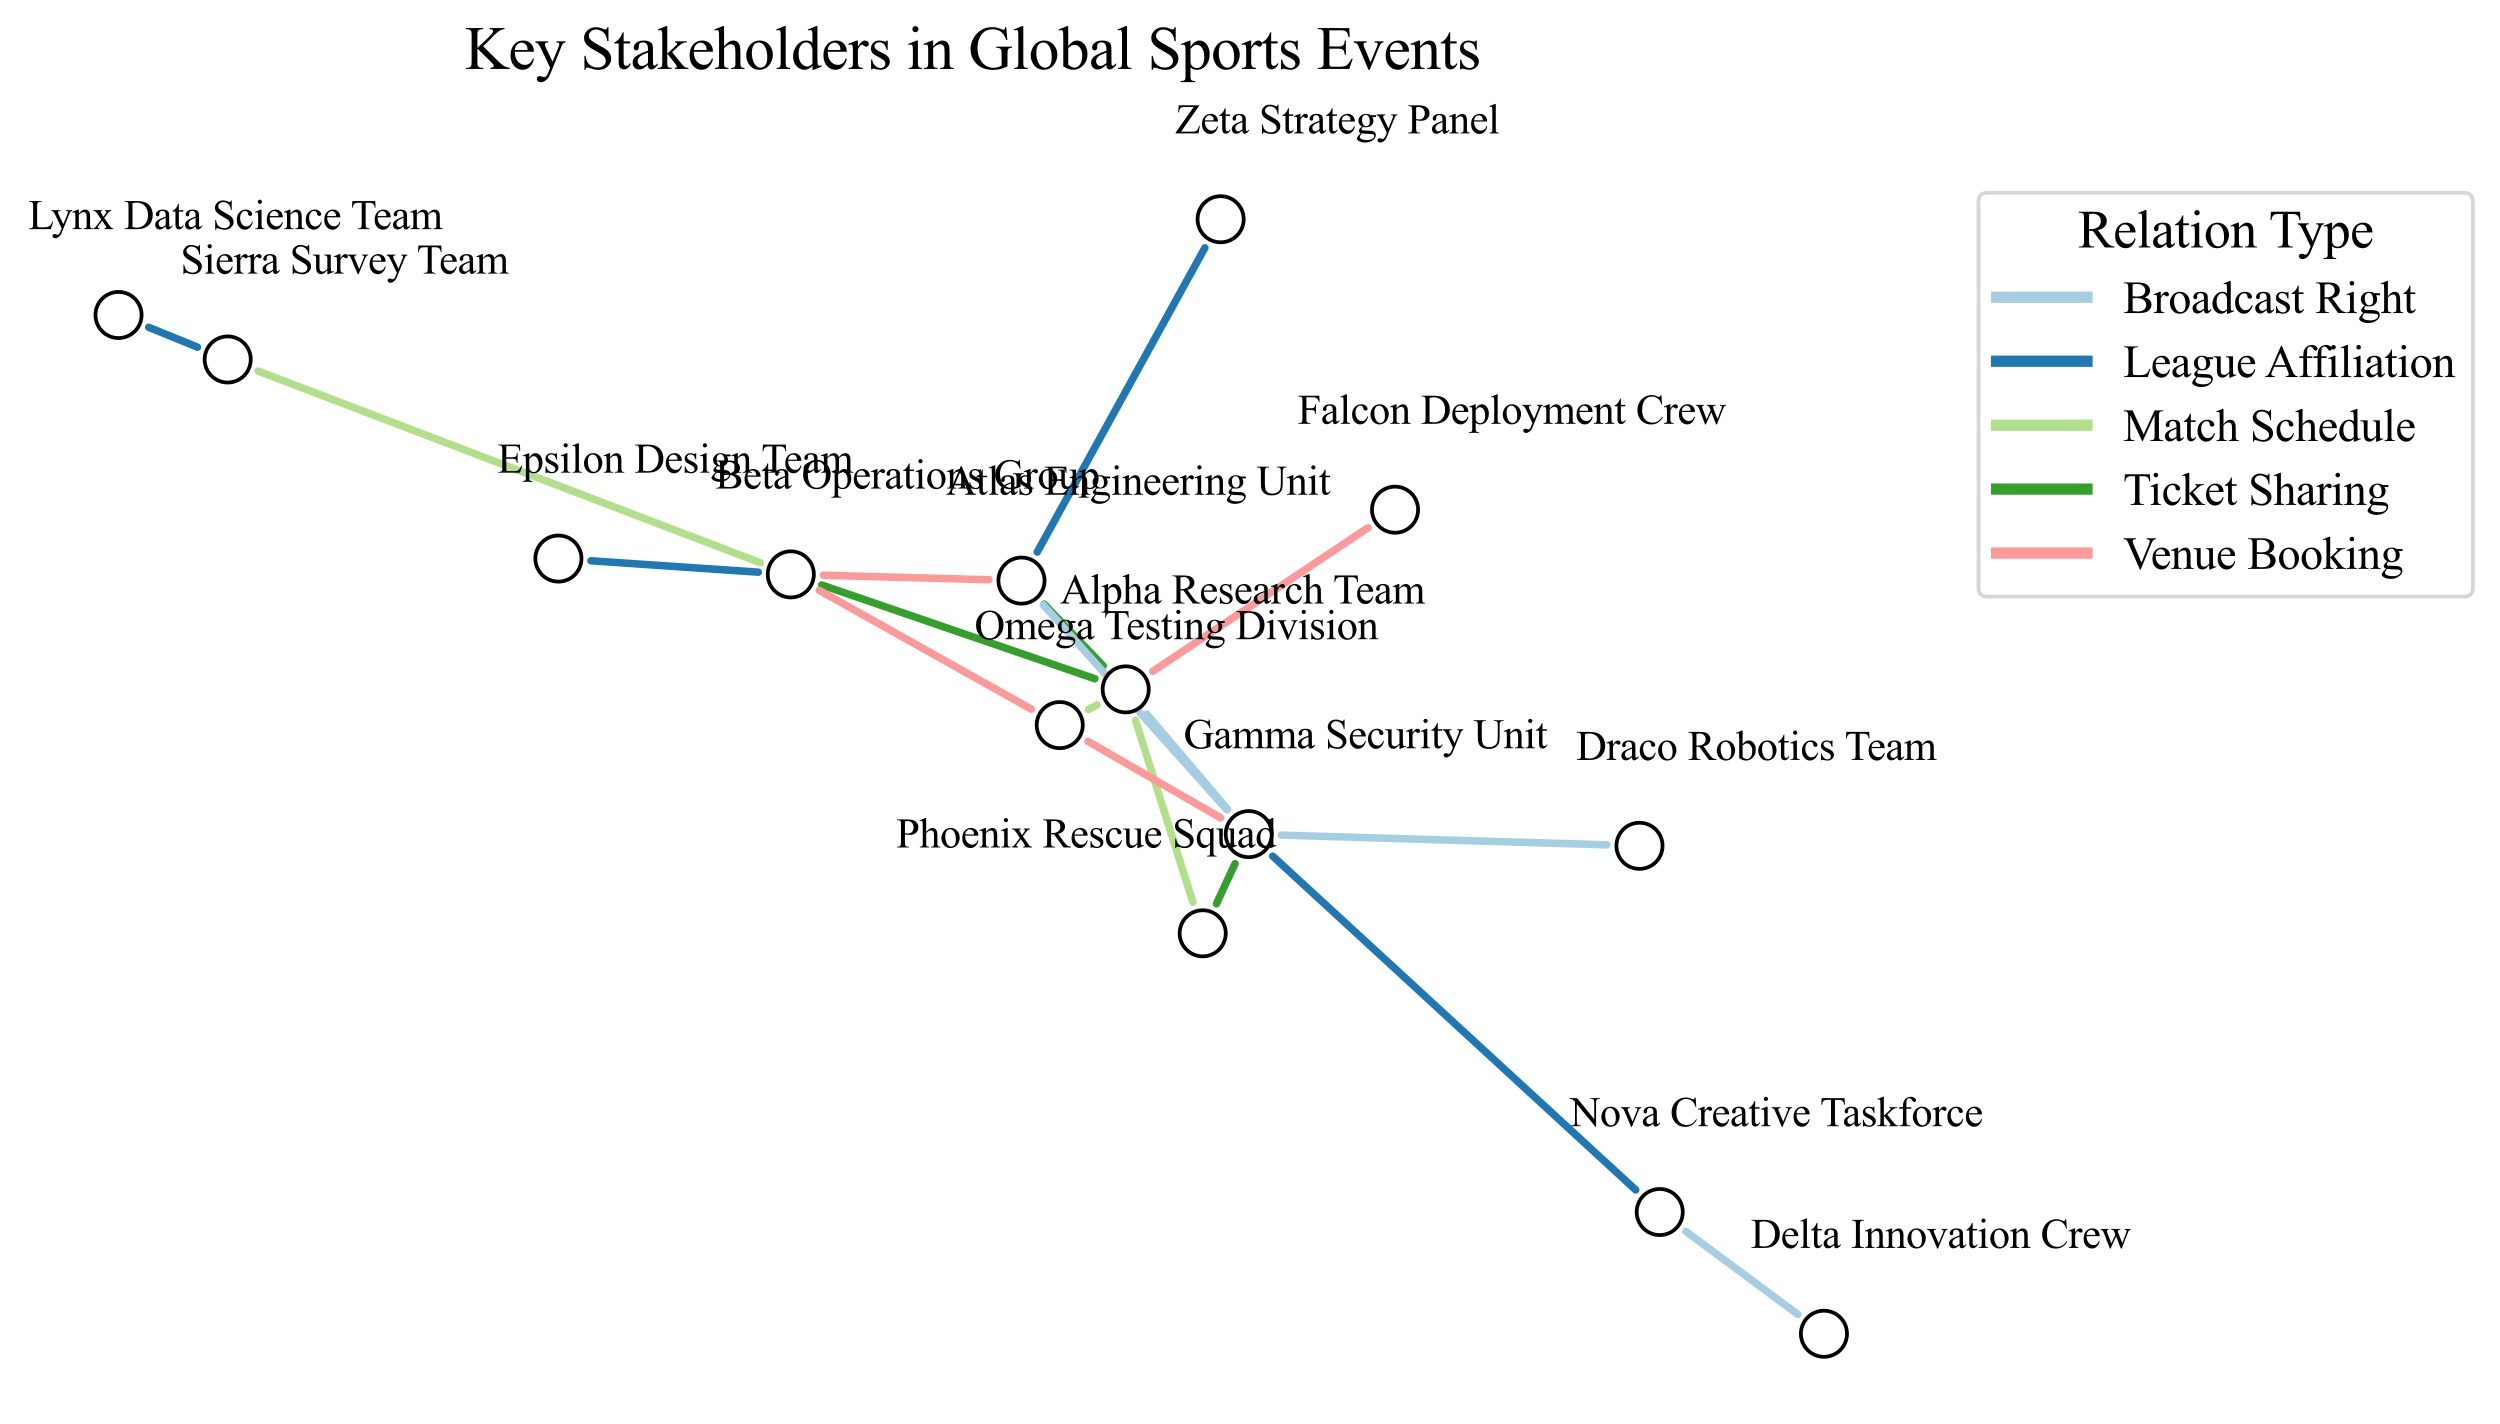 <?xml version="1.0" encoding="utf-8" standalone="no"?>
<!DOCTYPE svg PUBLIC "-//W3C//DTD SVG 1.1//EN"
  "http://www.w3.org/Graphics/SVG/1.1/DTD/svg11.dtd">
<svg xmlns:xlink="http://www.w3.org/1999/xlink" width="663.937pt" height="378.15pt" viewBox="0 0 663.937 378.15" xmlns="http://www.w3.org/2000/svg" version="1.1">
 <defs>
  <style type="text/css">*{stroke-linejoin: round; stroke-linecap: butt}</style>
 </defs>
 <g id="figure_1">
  <g id="patch_1">
   <path d="M 0 378.15 
L 663.937 378.15 
L 663.937 -0 
L 0 -0 
z
" style="fill: #ffffff"/>
  </g>
  <g id="axes_1">
   <g id="patch_2">
    <path d="M 291.341 187.202 
Q 290.196 187.822 289.051 188.442 
" clip-path="url(#p19fb4fc438)" style="fill: none; stroke: #b2df8a; stroke-width: 2; stroke-linecap: round"/>
   </g>
   <g id="patch_3">
    <path d="M 304.566 189.672 
Q 315.297 202.297 326.028 214.923 
" clip-path="url(#p19fb4fc438)" style="fill: none; stroke: #a6cee3; stroke-width: 2; stroke-linecap: round"/>
   </g>
   <g id="patch_4">
    <path d="M 301.567 191.336 
Q 309.185 215.471 316.803 239.606 
" clip-path="url(#p19fb4fc438)" style="fill: none; stroke: #b2df8a; stroke-width: 2; stroke-linecap: round"/>
   </g>
   <g id="patch_5">
    <path d="M 306.165 178.268 
Q 334.723 159.216 363.282 140.164 
" clip-path="url(#p19fb4fc438)" style="fill: none; stroke: #fb9a99; stroke-width: 2; stroke-linecap: round"/>
   </g>
   <g id="patch_6">
    <path d="M 292.969 176.824 
Q 285.12 168.633 277.272 160.442 
" clip-path="url(#p19fb4fc438)" style="fill: none; stroke: #33a02c; stroke-width: 2; stroke-linecap: round"/>
   </g>
   <g id="patch_7">
    <path d="M 290.77 180.264 
Q 254.489 167.81 218.207 155.355 
" clip-path="url(#p19fb4fc438)" style="fill: none; stroke: #33a02c; stroke-width: 2; stroke-linecap: round"/>
   </g>
   <g id="patch_8">
    <path d="M 273.883 188.333 
Q 245.73 172.556 217.577 156.78 
" clip-path="url(#p19fb4fc438)" style="fill: none; stroke: #fb9a99; stroke-width: 2; stroke-linecap: round"/>
   </g>
   <g id="patch_9">
    <path d="M 288.941 196.894 
Q 306.538 207.045 324.135 217.195 
" clip-path="url(#p19fb4fc438)" style="fill: none; stroke: #fb9a99; stroke-width: 2; stroke-linecap: round"/>
   </g>
   <g id="patch_10">
    <path d="M 338.009 227.382 
Q 386.207 271.702 434.404 316.022 
" clip-path="url(#p19fb4fc438)" style="fill: none; stroke: #1f78b4; stroke-width: 2; stroke-linecap: round"/>
   </g>
   <g id="patch_11">
    <path d="M 327.991 229.378 
Q 325.524 234.691 323.057 240.005 
" clip-path="url(#p19fb4fc438)" style="fill: none; stroke: #33a02c; stroke-width: 2; stroke-linecap: round"/>
   </g>
   <g id="patch_12">
    <path d="M 325.855 215.073 
Q 301.458 187.855 277.06 160.637 
" clip-path="url(#p19fb4fc438)" style="fill: none; stroke: #a6cee3; stroke-width: 2; stroke-linecap: round"/>
   </g>
   <g id="patch_13">
    <path d="M 340.292 221.782 
Q 383.52 223.075 426.749 224.368 
" clip-path="url(#p19fb4fc438)" style="fill: none; stroke: #a6cee3; stroke-width: 2; stroke-linecap: round"/>
   </g>
   <g id="patch_14">
    <path d="M 262.624 153.957 
Q 240.651 153.367 218.678 152.777 
" clip-path="url(#p19fb4fc438)" style="fill: none; stroke: #fb9a99; stroke-width: 2; stroke-linecap: round"/>
   </g>
   <g id="patch_15">
    <path d="M 275.459 146.608 
Q 297.723 106.212 319.987 65.815 
" clip-path="url(#p19fb4fc438)" style="fill: none; stroke: #1f78b4; stroke-width: 2; stroke-linecap: round"/>
   </g>
   <g id="patch_16">
    <path d="M 201.381 151.956 
Q 179.161 150.442 156.941 148.929 
" clip-path="url(#p19fb4fc438)" style="fill: none; stroke: #1f78b4; stroke-width: 2; stroke-linecap: round"/>
   </g>
   <g id="patch_17">
    <path d="M 201.927 149.456 
Q 135.244 124.006 68.562 98.556 
" clip-path="url(#p19fb4fc438)" style="fill: none; stroke: #b2df8a; stroke-width: 2; stroke-linecap: round"/>
   </g>
   <g id="patch_18">
    <path d="M 52.445 92.198 
Q 45.971 89.559 39.496 86.921 
" clip-path="url(#p19fb4fc438)" style="fill: none; stroke: #1f78b4; stroke-width: 2; stroke-linecap: round"/>
   </g>
   <g id="patch_19">
    <path d="M 447.736 327.041 
Q 462.586 338.049 477.436 349.057 
" clip-path="url(#p19fb4fc438)" style="fill: none; stroke: #a6cee3; stroke-width: 2; stroke-linecap: round"/>
   </g>
   <g id="PathCollection_1">
    <defs>
     <path id="mac97d26033" d="M 0 6.124 
C 1.624 6.124 3.182 5.478 4.33 4.33 
C 5.478 3.182 6.124 1.624 6.124 0 
C 6.124 -1.624 5.478 -3.182 4.33 -4.33 
C 3.182 -5.478 1.624 -6.124 0 -6.124 
C -1.624 -6.124 -3.182 -5.478 -4.33 -4.33 
C -5.478 -3.182 -6.124 -1.624 -6.124 0 
C -6.124 1.624 -5.478 3.182 -4.33 4.33 
C -3.182 5.478 -1.624 6.124 0 6.124 
z
" style="stroke: #000000"/>
    </defs>
    <g clip-path="url(#p19fb4fc438)">
     <use xlink:href="#mac97d26033" x="298.959" y="183.075" style="fill: #ffffff; stroke: #000000"/>
     <use xlink:href="#mac97d26033" x="281.437" y="192.566" style="fill: #ffffff; stroke: #000000"/>
     <use xlink:href="#mac97d26033" x="331.637" y="221.523" style="fill: #ffffff; stroke: #000000"/>
     <use xlink:href="#mac97d26033" x="319.409" y="247.862" style="fill: #ffffff; stroke: #000000"/>
     <use xlink:href="#mac97d26033" x="370.486" y="135.358" style="fill: #ffffff; stroke: #000000"/>
     <use xlink:href="#mac97d26033" x="271.28" y="154.19" style="fill: #ffffff; stroke: #000000"/>
     <use xlink:href="#mac97d26033" x="210.018" y="152.544" style="fill: #ffffff; stroke: #000000"/>
     <use xlink:href="#mac97d26033" x="148.301" y="148.34" style="fill: #ffffff; stroke: #000000"/>
     <use xlink:href="#mac97d26033" x="60.468" y="95.467" style="fill: #ffffff; stroke: #000000"/>
     <use xlink:href="#mac97d26033" x="440.781" y="321.885" style="fill: #ffffff; stroke: #000000"/>
     <use xlink:href="#mac97d26033" x="435.407" y="224.627" style="fill: #ffffff; stroke: #000000"/>
     <use xlink:href="#mac97d26033" x="484.392" y="354.214" style="fill: #ffffff; stroke: #000000"/>
     <use xlink:href="#mac97d26033" x="324.169" y="58.228" style="fill: #ffffff; stroke: #000000"/>
     <use xlink:href="#mac97d26033" x="31.477" y="83.653" style="fill: #ffffff; stroke: #000000"/>
    </g>
   </g>
   <g id="text_1">
    <!-- Key Stakeholders in Global Sports Events -->
    <g transform="translate(123.427 18.31) scale(0.16 -0.16)">
     <defs>
      <path id="TimesNewRomanPSMT-4b" d="M 1913 2350 
L 3475 797 
Q 3859 413 4131 273 
Q 4403 134 4675 116 
L 4675 0 
L 2659 0 
L 2659 116 
Q 2841 116 2920 177 
Q 3000 238 3000 313 
Q 3000 388 2970 447 
Q 2941 506 2775 669 
L 1313 2116 
L 1313 750 
Q 1313 428 1353 325 
Q 1384 247 1484 191 
Q 1619 116 1769 116 
L 1913 116 
L 1913 0 
L 106 0 
L 106 116 
L 256 116 
Q 519 116 638 269 
Q 713 369 713 750 
L 713 3488 
Q 713 3809 672 3916 
Q 641 3991 544 4047 
Q 406 4122 256 4122 
L 106 4122 
L 106 4238 
L 1913 4238 
L 1913 4122 
L 1769 4122 
Q 1622 4122 1484 4050 
Q 1388 4000 1350 3900 
Q 1313 3800 1313 3488 
L 1313 2191 
Q 1375 2250 1741 2588 
Q 2669 3438 2863 3722 
Q 2947 3847 2947 3941 
Q 2947 4013 2881 4067 
Q 2816 4122 2659 4122 
L 2563 4122 
L 2563 4238 
L 4119 4238 
L 4119 4122 
Q 3981 4119 3868 4084 
Q 3756 4050 3593 3951 
Q 3431 3853 3194 3634 
Q 3125 3572 2559 2994 
L 1913 2350 
z
" transform="scale(0.016)"/>
      <path id="TimesNewRomanPSMT-65" d="M 681 1784 
Q 678 1147 991 784 
Q 1303 422 1725 422 
Q 2006 422 2214 576 
Q 2422 731 2563 1106 
L 2659 1044 
Q 2594 616 2278 264 
Q 1963 -88 1488 -88 
Q 972 -88 605 314 
Q 238 716 238 1394 
Q 238 2128 614 2539 
Q 991 2950 1559 2950 
Q 2041 2950 2350 2633 
Q 2659 2316 2659 1784 
L 681 1784 
z
M 681 1966 
L 2006 1966 
Q 1991 2241 1941 2353 
Q 1863 2528 1708 2628 
Q 1553 2728 1384 2728 
Q 1125 2728 920 2526 
Q 716 2325 681 1966 
z
" transform="scale(0.016)"/>
      <path id="TimesNewRomanPSMT-79" d="M 38 2863 
L 1372 2863 
L 1372 2747 
L 1306 2747 
Q 1166 2747 1095 2686 
Q 1025 2625 1025 2534 
Q 1025 2413 1128 2197 
L 1825 753 
L 2466 2334 
Q 2519 2463 2519 2588 
Q 2519 2644 2497 2672 
Q 2472 2706 2419 2726 
Q 2366 2747 2231 2747 
L 2231 2863 
L 3163 2863 
L 3163 2747 
Q 3047 2734 2984 2696 
Q 2922 2659 2847 2556 
Q 2819 2513 2741 2316 
L 1575 -541 
Q 1406 -956 1132 -1168 
Q 859 -1381 606 -1381 
Q 422 -1381 303 -1275 
Q 184 -1169 184 -1031 
Q 184 -900 270 -820 
Q 356 -741 506 -741 
Q 609 -741 788 -809 
Q 913 -856 944 -856 
Q 1038 -856 1148 -759 
Q 1259 -663 1372 -384 
L 1575 113 
L 547 2272 
Q 500 2369 397 2513 
Q 319 2622 269 2659 
Q 197 2709 38 2747 
L 38 2863 
z
" transform="scale(0.016)"/>
      <path id="TimesNewRomanPSMT-20" transform="scale(0.016)"/>
      <path id="TimesNewRomanPSMT-53" d="M 2934 4334 
L 2934 2869 
L 2819 2869 
Q 2763 3291 2617 3541 
Q 2472 3791 2203 3937 
Q 1934 4084 1647 4084 
Q 1322 4084 1109 3886 
Q 897 3688 897 3434 
Q 897 3241 1031 3081 
Q 1225 2847 1953 2456 
Q 2547 2138 2764 1967 
Q 2981 1797 3098 1565 
Q 3216 1334 3216 1081 
Q 3216 600 2842 251 
Q 2469 -97 1881 -97 
Q 1697 -97 1534 -69 
Q 1438 -53 1133 45 
Q 828 144 747 144 
Q 669 144 623 97 
Q 578 50 556 -97 
L 441 -97 
L 441 1356 
L 556 1356 
Q 638 900 775 673 
Q 913 447 1195 297 
Q 1478 147 1816 147 
Q 2206 147 2432 353 
Q 2659 559 2659 841 
Q 2659 997 2573 1156 
Q 2488 1316 2306 1453 
Q 2184 1547 1640 1851 
Q 1097 2156 867 2337 
Q 638 2519 519 2737 
Q 400 2956 400 3219 
Q 400 3675 750 4004 
Q 1100 4334 1641 4334 
Q 1978 4334 2356 4169 
Q 2531 4091 2603 4091 
Q 2684 4091 2736 4139 
Q 2788 4188 2819 4334 
L 2934 4334 
z
" transform="scale(0.016)"/>
      <path id="TimesNewRomanPSMT-74" d="M 1031 3803 
L 1031 2863 
L 1700 2863 
L 1700 2644 
L 1031 2644 
L 1031 788 
Q 1031 509 1111 412 
Q 1191 316 1316 316 
Q 1419 316 1516 380 
Q 1613 444 1666 569 
L 1788 569 
Q 1678 263 1478 108 
Q 1278 -47 1066 -47 
Q 922 -47 784 33 
Q 647 113 581 261 
Q 516 409 516 719 
L 516 2644 
L 63 2644 
L 63 2747 
Q 234 2816 414 2980 
Q 594 3144 734 3369 
Q 806 3488 934 3803 
L 1031 3803 
z
" transform="scale(0.016)"/>
      <path id="TimesNewRomanPSMT-61" d="M 1822 413 
Q 1381 72 1269 19 
Q 1100 -59 909 -59 
Q 613 -59 420 144 
Q 228 347 228 678 
Q 228 888 322 1041 
Q 450 1253 767 1440 
Q 1084 1628 1822 1897 
L 1822 2009 
Q 1822 2438 1686 2597 
Q 1550 2756 1291 2756 
Q 1094 2756 978 2650 
Q 859 2544 859 2406 
L 866 2225 
Q 866 2081 792 2003 
Q 719 1925 600 1925 
Q 484 1925 411 2006 
Q 338 2088 338 2228 
Q 338 2497 613 2722 
Q 888 2947 1384 2947 
Q 1766 2947 2009 2819 
Q 2194 2722 2281 2516 
Q 2338 2381 2338 1966 
L 2338 994 
Q 2338 584 2353 492 
Q 2369 400 2405 369 
Q 2441 338 2488 338 
Q 2538 338 2575 359 
Q 2641 400 2828 588 
L 2828 413 
Q 2478 -56 2159 -56 
Q 2006 -56 1915 50 
Q 1825 156 1822 413 
z
M 1822 616 
L 1822 1706 
Q 1350 1519 1213 1441 
Q 966 1303 859 1153 
Q 753 1003 753 825 
Q 753 600 887 451 
Q 1022 303 1197 303 
Q 1434 303 1822 616 
z
" transform="scale(0.016)"/>
      <path id="TimesNewRomanPSMT-6b" d="M 1047 4444 
L 1047 1597 
L 1775 2259 
Q 2006 2472 2044 2528 
Q 2069 2566 2069 2603 
Q 2069 2666 2017 2711 
Q 1966 2756 1847 2763 
L 1847 2863 
L 3091 2863 
L 3091 2763 
Q 2834 2756 2664 2684 
Q 2494 2613 2291 2428 
L 1556 1750 
L 2291 822 
Q 2597 438 2703 334 
Q 2853 188 2966 144 
Q 3044 113 3238 113 
L 3238 0 
L 1847 0 
L 1847 113 
Q 1966 116 2008 148 
Q 2050 181 2050 241 
Q 2050 313 1925 472 
L 1047 1594 
L 1047 644 
Q 1047 366 1086 278 
Q 1125 191 1197 153 
Q 1269 116 1509 113 
L 1509 0 
L 53 0 
L 53 113 
Q 272 113 381 166 
Q 447 200 481 272 
Q 528 375 528 628 
L 528 3234 
Q 528 3731 506 3842 
Q 484 3953 434 3995 
Q 384 4038 303 4038 
Q 238 4038 106 3984 
L 53 4094 
L 903 4444 
L 1047 4444 
z
" transform="scale(0.016)"/>
      <path id="TimesNewRomanPSMT-68" d="M 1041 4444 
L 1041 2350 
Q 1388 2731 1591 2839 
Q 1794 2947 1997 2947 
Q 2241 2947 2416 2812 
Q 2591 2678 2675 2391 
Q 2734 2191 2734 1659 
L 2734 647 
Q 2734 375 2778 275 
Q 2809 200 2884 156 
Q 2959 113 3159 113 
L 3159 0 
L 1753 0 
L 1753 113 
L 1819 113 
Q 2019 113 2097 173 
Q 2175 234 2206 353 
Q 2216 403 2216 647 
L 2216 1659 
Q 2216 2128 2167 2275 
Q 2119 2422 2012 2495 
Q 1906 2569 1756 2569 
Q 1603 2569 1437 2487 
Q 1272 2406 1041 2159 
L 1041 647 
Q 1041 353 1073 281 
Q 1106 209 1195 161 
Q 1284 113 1503 113 
L 1503 0 
L 84 0 
L 84 113 
Q 275 113 384 172 
Q 447 203 484 290 
Q 522 378 522 647 
L 522 3238 
Q 522 3728 498 3840 
Q 475 3953 426 3993 
Q 378 4034 297 4034 
Q 231 4034 84 3984 
L 41 4094 
L 897 4444 
L 1041 4444 
z
" transform="scale(0.016)"/>
      <path id="TimesNewRomanPSMT-6f" d="M 1600 2947 
Q 2250 2947 2644 2453 
Q 2978 2031 2978 1484 
Q 2978 1100 2793 706 
Q 2609 313 2286 112 
Q 1963 -88 1566 -88 
Q 919 -88 538 428 
Q 216 863 216 1403 
Q 216 1797 411 2186 
Q 606 2575 925 2761 
Q 1244 2947 1600 2947 
z
M 1503 2744 
Q 1338 2744 1170 2645 
Q 1003 2547 900 2300 
Q 797 2053 797 1666 
Q 797 1041 1045 587 
Q 1294 134 1700 134 
Q 2003 134 2200 384 
Q 2397 634 2397 1244 
Q 2397 2006 2069 2444 
Q 1847 2744 1503 2744 
z
" transform="scale(0.016)"/>
      <path id="TimesNewRomanPSMT-6c" d="M 1184 4444 
L 1184 647 
Q 1184 378 1223 290 
Q 1263 203 1344 158 
Q 1425 113 1647 113 
L 1647 0 
L 244 0 
L 244 113 
Q 441 113 512 153 
Q 584 194 625 287 
Q 666 381 666 647 
L 666 3247 
Q 666 3731 644 3842 
Q 622 3953 573 3993 
Q 525 4034 450 4034 
Q 369 4034 244 3984 
L 191 4094 
L 1044 4444 
L 1184 4444 
z
" transform="scale(0.016)"/>
      <path id="TimesNewRomanPSMT-64" d="M 2222 322 
Q 2013 103 1813 7 
Q 1613 -88 1381 -88 
Q 913 -88 563 304 
Q 213 697 213 1313 
Q 213 1928 600 2439 
Q 988 2950 1597 2950 
Q 1975 2950 2222 2709 
L 2222 3238 
Q 2222 3728 2198 3840 
Q 2175 3953 2125 3993 
Q 2075 4034 2000 4034 
Q 1919 4034 1784 3984 
L 1744 4094 
L 2597 4444 
L 2738 4444 
L 2738 1134 
Q 2738 631 2761 520 
Q 2784 409 2836 365 
Q 2888 322 2956 322 
Q 3041 322 3181 375 
L 3216 266 
L 2366 -88 
L 2222 -88 
L 2222 322 
z
M 2222 541 
L 2222 2016 
Q 2203 2228 2109 2403 
Q 2016 2578 1861 2667 
Q 1706 2756 1559 2756 
Q 1284 2756 1069 2509 
Q 784 2184 784 1559 
Q 784 928 1059 592 
Q 1334 256 1672 256 
Q 1956 256 2222 541 
z
" transform="scale(0.016)"/>
      <path id="TimesNewRomanPSMT-72" d="M 1038 2947 
L 1038 2303 
Q 1397 2947 1775 2947 
Q 1947 2947 2059 2842 
Q 2172 2738 2172 2600 
Q 2172 2478 2090 2393 
Q 2009 2309 1897 2309 
Q 1788 2309 1652 2417 
Q 1516 2525 1450 2525 
Q 1394 2525 1328 2463 
Q 1188 2334 1038 2041 
L 1038 669 
Q 1038 431 1097 309 
Q 1138 225 1241 169 
Q 1344 113 1538 113 
L 1538 0 
L 72 0 
L 72 113 
Q 291 113 397 181 
Q 475 231 506 341 
Q 522 394 522 644 
L 522 1753 
Q 522 2253 501 2348 
Q 481 2444 426 2487 
Q 372 2531 291 2531 
Q 194 2531 72 2484 
L 41 2597 
L 906 2947 
L 1038 2947 
z
" transform="scale(0.016)"/>
      <path id="TimesNewRomanPSMT-73" d="M 2050 2947 
L 2050 1972 
L 1947 1972 
Q 1828 2431 1642 2597 
Q 1456 2763 1169 2763 
Q 950 2763 815 2647 
Q 681 2531 681 2391 
Q 681 2216 781 2091 
Q 878 1963 1175 1819 
L 1631 1597 
Q 2266 1288 2266 781 
Q 2266 391 1970 151 
Q 1675 -88 1309 -88 
Q 1047 -88 709 6 
Q 606 38 541 38 
Q 469 38 428 -44 
L 325 -44 
L 325 978 
L 428 978 
Q 516 541 762 319 
Q 1009 97 1316 97 
Q 1531 97 1667 223 
Q 1803 350 1803 528 
Q 1803 744 1651 891 
Q 1500 1038 1047 1263 
Q 594 1488 453 1669 
Q 313 1847 313 2119 
Q 313 2472 555 2709 
Q 797 2947 1181 2947 
Q 1350 2947 1591 2875 
Q 1750 2828 1803 2828 
Q 1853 2828 1881 2850 
Q 1909 2872 1947 2947 
L 2050 2947 
z
" transform="scale(0.016)"/>
      <path id="TimesNewRomanPSMT-69" d="M 928 4444 
Q 1059 4444 1151 4351 
Q 1244 4259 1244 4128 
Q 1244 3997 1151 3903 
Q 1059 3809 928 3809 
Q 797 3809 703 3903 
Q 609 3997 609 4128 
Q 609 4259 701 4351 
Q 794 4444 928 4444 
z
M 1188 2947 
L 1188 647 
Q 1188 378 1227 289 
Q 1266 200 1342 156 
Q 1419 113 1622 113 
L 1622 0 
L 231 0 
L 231 113 
Q 441 113 512 153 
Q 584 194 626 287 
Q 669 381 669 647 
L 669 1750 
Q 669 2216 641 2353 
Q 619 2453 572 2492 
Q 525 2531 444 2531 
Q 356 2531 231 2484 
L 188 2597 
L 1050 2947 
L 1188 2947 
z
" transform="scale(0.016)"/>
      <path id="TimesNewRomanPSMT-6e" d="M 1034 2341 
Q 1538 2947 1994 2947 
Q 2228 2947 2397 2830 
Q 2566 2713 2666 2444 
Q 2734 2256 2734 1869 
L 2734 647 
Q 2734 375 2778 278 
Q 2813 200 2889 156 
Q 2966 113 3172 113 
L 3172 0 
L 1756 0 
L 1756 113 
L 1816 113 
Q 2016 113 2095 173 
Q 2175 234 2206 353 
Q 2219 400 2219 647 
L 2219 1819 
Q 2219 2209 2117 2386 
Q 2016 2563 1775 2563 
Q 1403 2563 1034 2156 
L 1034 647 
Q 1034 356 1069 288 
Q 1113 197 1189 155 
Q 1266 113 1500 113 
L 1500 0 
L 84 0 
L 84 113 
L 147 113 
Q 366 113 442 223 
Q 519 334 519 647 
L 519 1709 
Q 519 2225 495 2337 
Q 472 2450 423 2490 
Q 375 2531 294 2531 
Q 206 2531 84 2484 
L 38 2597 
L 900 2947 
L 1034 2947 
L 1034 2341 
z
" transform="scale(0.016)"/>
      <path id="TimesNewRomanPSMT-47" d="M 3928 4334 
L 4038 2997 
L 3928 2997 
Q 3763 3497 3500 3750 
Q 3122 4116 2528 4116 
Q 1719 4116 1297 3475 
Q 944 2934 944 2188 
Q 944 1581 1178 1081 
Q 1413 581 1792 348 
Q 2172 116 2572 116 
Q 2806 116 3025 175 
Q 3244 234 3447 350 
L 3447 1575 
Q 3447 1894 3398 1992 
Q 3350 2091 3248 2142 
Q 3147 2194 2891 2194 
L 2891 2313 
L 4531 2313 
L 4531 2194 
L 4453 2194 
Q 4209 2194 4119 2031 
Q 4056 1916 4056 1575 
L 4056 278 
Q 3697 84 3347 -6 
Q 2997 -97 2569 -97 
Q 1341 -97 703 691 
Q 225 1281 225 2053 
Q 225 2613 494 3125 
Q 813 3734 1369 4063 
Q 1834 4334 2469 4334 
Q 2700 4334 2889 4296 
Q 3078 4259 3425 4131 
Q 3600 4066 3659 4066 
Q 3719 4066 3761 4120 
Q 3803 4175 3813 4334 
L 3928 4334 
z
" transform="scale(0.016)"/>
      <path id="TimesNewRomanPSMT-62" d="M 984 2369 
Q 1400 2947 1881 2947 
Q 2322 2947 2650 2570 
Q 2978 2194 2978 1541 
Q 2978 778 2472 313 
Q 2038 -88 1503 -88 
Q 1253 -88 995 3 
Q 738 94 469 275 
L 469 3241 
Q 469 3728 445 3840 
Q 422 3953 372 3993 
Q 322 4034 247 4034 
Q 159 4034 28 3984 
L -16 4094 
L 844 4444 
L 984 4444 
L 984 2369 
z
M 984 2169 
L 984 456 
Q 1144 300 1314 220 
Q 1484 141 1663 141 
Q 1947 141 2192 453 
Q 2438 766 2438 1363 
Q 2438 1913 2192 2208 
Q 1947 2503 1634 2503 
Q 1469 2503 1303 2419 
Q 1178 2356 984 2169 
z
" transform="scale(0.016)"/>
      <path id="TimesNewRomanPSMT-70" d="M -6 2578 
L 875 2934 
L 994 2934 
L 994 2266 
Q 1216 2644 1439 2795 
Q 1663 2947 1909 2947 
Q 2341 2947 2628 2609 
Q 2981 2197 2981 1534 
Q 2981 794 2556 309 
Q 2206 -88 1675 -88 
Q 1444 -88 1275 -22 
Q 1150 25 994 166 
L 994 -706 
Q 994 -1000 1030 -1079 
Q 1066 -1159 1155 -1206 
Q 1244 -1253 1478 -1253 
L 1478 -1369 
L -22 -1369 
L -22 -1253 
L 56 -1253 
Q 228 -1256 350 -1188 
Q 409 -1153 442 -1076 
Q 475 -1000 475 -688 
L 475 2019 
Q 475 2297 450 2372 
Q 425 2447 370 2484 
Q 316 2522 222 2522 
Q 147 2522 31 2478 
L -6 2578 
z
M 994 2081 
L 994 1013 
Q 994 666 1022 556 
Q 1066 375 1236 237 
Q 1406 100 1666 100 
Q 1978 100 2172 344 
Q 2425 663 2425 1241 
Q 2425 1897 2138 2250 
Q 1938 2494 1663 2494 
Q 1513 2494 1366 2419 
Q 1253 2363 994 2081 
z
" transform="scale(0.016)"/>
      <path id="TimesNewRomanPSMT-45" d="M 1338 4006 
L 1338 2331 
L 2269 2331 
Q 2631 2331 2753 2441 
Q 2916 2584 2934 2947 
L 3050 2947 
L 3050 1472 
L 2934 1472 
Q 2891 1781 2847 1869 
Q 2791 1978 2662 2040 
Q 2534 2103 2269 2103 
L 1338 2103 
L 1338 706 
Q 1338 425 1363 364 
Q 1388 303 1450 267 
Q 1513 231 1688 231 
L 2406 231 
Q 2766 231 2928 281 
Q 3091 331 3241 478 
Q 3434 672 3638 1063 
L 3763 1063 
L 3397 0 
L 131 0 
L 131 116 
L 281 116 
Q 431 116 566 188 
Q 666 238 702 338 
Q 738 438 738 747 
L 738 3500 
Q 738 3903 656 3997 
Q 544 4122 281 4122 
L 131 4122 
L 131 4238 
L 3397 4238 
L 3444 3309 
L 3322 3309 
Q 3256 3644 3176 3769 
Q 3097 3894 2941 3959 
Q 2816 4006 2500 4006 
L 1338 4006 
z
" transform="scale(0.016)"/>
      <path id="TimesNewRomanPSMT-76" d="M 53 2863 
L 1400 2863 
L 1400 2747 
L 1313 2747 
Q 1191 2747 1127 2687 
Q 1063 2628 1063 2528 
Q 1063 2419 1128 2269 
L 1794 688 
L 2463 2328 
Q 2534 2503 2534 2594 
Q 2534 2638 2509 2666 
Q 2475 2713 2422 2730 
Q 2369 2747 2206 2747 
L 2206 2863 
L 3141 2863 
L 3141 2747 
Q 2978 2734 2916 2681 
Q 2806 2588 2719 2369 
L 1703 -88 
L 1575 -88 
L 553 2328 
Q 484 2497 421 2570 
Q 359 2644 263 2694 
Q 209 2722 53 2747 
L 53 2863 
z
" transform="scale(0.016)"/>
     </defs>
     <use xlink:href="#TimesNewRomanPSMT-4b"/>
     <use xlink:href="#TimesNewRomanPSMT-65" x="72.217"/>
     <use xlink:href="#TimesNewRomanPSMT-79" x="116.602"/>
     <use xlink:href="#TimesNewRomanPSMT-20" x="166.602"/>
     <use xlink:href="#TimesNewRomanPSMT-53" x="191.602"/>
     <use xlink:href="#TimesNewRomanPSMT-74" x="247.217"/>
     <use xlink:href="#TimesNewRomanPSMT-61" x="275"/>
     <use xlink:href="#TimesNewRomanPSMT-6b" x="319.385"/>
     <use xlink:href="#TimesNewRomanPSMT-65" x="369.385"/>
     <use xlink:href="#TimesNewRomanPSMT-68" x="413.77"/>
     <use xlink:href="#TimesNewRomanPSMT-6f" x="463.77"/>
     <use xlink:href="#TimesNewRomanPSMT-6c" x="513.77"/>
     <use xlink:href="#TimesNewRomanPSMT-64" x="541.553"/>
     <use xlink:href="#TimesNewRomanPSMT-65" x="591.553"/>
     <use xlink:href="#TimesNewRomanPSMT-72" x="635.938"/>
     <use xlink:href="#TimesNewRomanPSMT-73" x="669.238"/>
     <use xlink:href="#TimesNewRomanPSMT-20" x="708.154"/>
     <use xlink:href="#TimesNewRomanPSMT-69" x="733.154"/>
     <use xlink:href="#TimesNewRomanPSMT-6e" x="760.938"/>
     <use xlink:href="#TimesNewRomanPSMT-20" x="810.938"/>
     <use xlink:href="#TimesNewRomanPSMT-47" x="835.938"/>
     <use xlink:href="#TimesNewRomanPSMT-6c" x="908.154"/>
     <use xlink:href="#TimesNewRomanPSMT-6f" x="935.938"/>
     <use xlink:href="#TimesNewRomanPSMT-62" x="985.938"/>
     <use xlink:href="#TimesNewRomanPSMT-61" x="1035.938"/>
     <use xlink:href="#TimesNewRomanPSMT-6c" x="1080.322"/>
     <use xlink:href="#TimesNewRomanPSMT-20" x="1108.105"/>
     <use xlink:href="#TimesNewRomanPSMT-53" x="1133.105"/>
     <use xlink:href="#TimesNewRomanPSMT-70" x="1188.721"/>
     <use xlink:href="#TimesNewRomanPSMT-6f" x="1238.721"/>
     <use xlink:href="#TimesNewRomanPSMT-72" x="1288.721"/>
     <use xlink:href="#TimesNewRomanPSMT-74" x="1322.021"/>
     <use xlink:href="#TimesNewRomanPSMT-73" x="1349.805"/>
     <use xlink:href="#TimesNewRomanPSMT-20" x="1388.721"/>
     <use xlink:href="#TimesNewRomanPSMT-45" x="1413.721"/>
     <use xlink:href="#TimesNewRomanPSMT-76" x="1474.805"/>
     <use xlink:href="#TimesNewRomanPSMT-65" x="1524.805"/>
     <use xlink:href="#TimesNewRomanPSMT-6e" x="1569.189"/>
     <use xlink:href="#TimesNewRomanPSMT-74" x="1619.189"/>
     <use xlink:href="#TimesNewRomanPSMT-73" x="1646.973"/>
    </g>
   </g>
   <g id="legend_1">
    <g id="patch_20">
     <path d="M 527.844 158.471 
L 654.337 158.471 
Q 656.737 158.471 656.737 156.071 
L 656.737 53.605 
Q 656.737 51.205 654.337 51.205 
L 527.844 51.205 
Q 525.444 51.205 525.444 53.605 
L 525.444 156.071 
Q 525.444 158.471 527.844 158.471 
z
" style="fill: #ffffff; opacity: 0.8; stroke: #cccccc; stroke-linejoin: miter"/>
    </g>
    <g id="text_2">
     <!-- Relation Type -->
     <g transform="translate(551.852 65.726) scale(0.14 -0.14)">
      <defs>
       <path id="TimesNewRomanPSMT-52" d="M 4325 0 
L 3194 0 
L 1759 1981 
Q 1600 1975 1500 1975 
Q 1459 1975 1412 1976 
Q 1366 1978 1316 1981 
L 1316 750 
Q 1316 350 1403 253 
Q 1522 116 1759 116 
L 1925 116 
L 1925 0 
L 109 0 
L 109 116 
L 269 116 
Q 538 116 653 291 
Q 719 388 719 750 
L 719 3488 
Q 719 3888 631 3984 
Q 509 4122 269 4122 
L 109 4122 
L 109 4238 
L 1653 4238 
Q 2328 4238 2648 4139 
Q 2969 4041 3192 3777 
Q 3416 3513 3416 3147 
Q 3416 2756 3161 2468 
Q 2906 2181 2372 2063 
L 3247 847 
Q 3547 428 3762 290 
Q 3978 153 4325 116 
L 4325 0 
z
M 1316 2178 
Q 1375 2178 1419 2176 
Q 1463 2175 1491 2175 
Q 2097 2175 2405 2437 
Q 2713 2700 2713 3106 
Q 2713 3503 2464 3751 
Q 2216 4000 1806 4000 
Q 1625 4000 1316 3941 
L 1316 2178 
z
" transform="scale(0.016)"/>
       <path id="TimesNewRomanPSMT-54" d="M 3703 4238 
L 3750 3244 
L 3631 3244 
Q 3597 3506 3538 3619 
Q 3441 3800 3280 3886 
Q 3119 3972 2856 3972 
L 2259 3972 
L 2259 734 
Q 2259 344 2344 247 
Q 2463 116 2709 116 
L 2856 116 
L 2856 0 
L 1059 0 
L 1059 116 
L 1209 116 
Q 1478 116 1591 278 
Q 1659 378 1659 734 
L 1659 3972 
L 1150 3972 
Q 853 3972 728 3928 
Q 566 3869 450 3700 
Q 334 3531 313 3244 
L 194 3244 
L 244 4238 
L 3703 4238 
z
" transform="scale(0.016)"/>
      </defs>
      <use xlink:href="#TimesNewRomanPSMT-52"/>
      <use xlink:href="#TimesNewRomanPSMT-65" x="66.699"/>
      <use xlink:href="#TimesNewRomanPSMT-6c" x="111.084"/>
      <use xlink:href="#TimesNewRomanPSMT-61" x="138.867"/>
      <use xlink:href="#TimesNewRomanPSMT-74" x="183.252"/>
      <use xlink:href="#TimesNewRomanPSMT-69" x="211.035"/>
      <use xlink:href="#TimesNewRomanPSMT-6f" x="238.818"/>
      <use xlink:href="#TimesNewRomanPSMT-6e" x="288.818"/>
      <use xlink:href="#TimesNewRomanPSMT-20" x="338.818"/>
      <use xlink:href="#TimesNewRomanPSMT-54" x="362.068"/>
      <use xlink:href="#TimesNewRomanPSMT-79" x="416.152"/>
      <use xlink:href="#TimesNewRomanPSMT-70" x="466.152"/>
      <use xlink:href="#TimesNewRomanPSMT-65" x="516.152"/>
     </g>
    </g>
    <g id="line2d_1">
     <path d="M 530.244 78.947 
L 542.244 78.947 
L 554.244 78.947 
" style="fill: none; stroke: #a6cee3; stroke-width: 3; stroke-linecap: square"/>
    </g>
    <g id="text_3">
     <!-- Broadcast Right -->
     <g transform="translate(563.844 83.147) scale(0.12 -0.12)">
      <defs>
       <path id="TimesNewRomanPSMT-42" d="M 2956 2163 
Q 3397 2069 3616 1863 
Q 3919 1575 3919 1159 
Q 3919 844 3719 555 
Q 3519 266 3170 133 
Q 2822 0 2106 0 
L 106 0 
L 106 116 
L 266 116 
Q 531 116 647 284 
Q 719 394 719 750 
L 719 3488 
Q 719 3881 628 3984 
Q 506 4122 266 4122 
L 106 4122 
L 106 4238 
L 1938 4238 
Q 2450 4238 2759 4163 
Q 3228 4050 3475 3764 
Q 3722 3478 3722 3106 
Q 3722 2788 3528 2536 
Q 3334 2284 2956 2163 
z
M 1319 2331 
Q 1434 2309 1582 2298 
Q 1731 2288 1909 2288 
Q 2366 2288 2595 2386 
Q 2825 2484 2947 2687 
Q 3069 2891 3069 3131 
Q 3069 3503 2766 3765 
Q 2463 4028 1881 4028 
Q 1569 4028 1319 3959 
L 1319 2331 
z
M 1319 306 
Q 1681 222 2034 222 
Q 2600 222 2897 476 
Q 3194 731 3194 1106 
Q 3194 1353 3059 1581 
Q 2925 1809 2622 1940 
Q 2319 2072 1872 2072 
Q 1678 2072 1540 2065 
Q 1403 2059 1319 2044 
L 1319 306 
z
" transform="scale(0.016)"/>
       <path id="TimesNewRomanPSMT-63" d="M 2631 1088 
Q 2516 522 2178 217 
Q 1841 -88 1431 -88 
Q 944 -88 581 321 
Q 219 731 219 1428 
Q 219 2103 620 2525 
Q 1022 2947 1584 2947 
Q 2006 2947 2278 2723 
Q 2550 2500 2550 2259 
Q 2550 2141 2473 2067 
Q 2397 1994 2259 1994 
Q 2075 1994 1981 2113 
Q 1928 2178 1911 2362 
Q 1894 2547 1784 2644 
Q 1675 2738 1481 2738 
Q 1169 2738 978 2506 
Q 725 2200 725 1697 
Q 725 1184 976 792 
Q 1228 400 1656 400 
Q 1963 400 2206 609 
Q 2378 753 2541 1131 
L 2631 1088 
z
" transform="scale(0.016)"/>
       <path id="TimesNewRomanPSMT-67" d="M 966 1044 
Q 703 1172 562 1401 
Q 422 1631 422 1909 
Q 422 2334 742 2640 
Q 1063 2947 1563 2947 
Q 1972 2947 2272 2747 
L 2878 2747 
Q 3013 2747 3034 2739 
Q 3056 2731 3066 2713 
Q 3084 2684 3084 2613 
Q 3084 2531 3069 2500 
Q 3059 2484 3036 2475 
Q 3013 2466 2878 2466 
L 2506 2466 
Q 2681 2241 2681 1891 
Q 2681 1491 2375 1206 
Q 2069 922 1553 922 
Q 1341 922 1119 984 
Q 981 866 932 777 
Q 884 688 884 625 
Q 884 572 936 522 
Q 988 472 1138 450 
Q 1225 438 1575 428 
Q 2219 413 2409 384 
Q 2700 344 2873 169 
Q 3047 -6 3047 -263 
Q 3047 -616 2716 -925 
Q 2228 -1381 1444 -1381 
Q 841 -1381 425 -1109 
Q 191 -953 191 -784 
Q 191 -709 225 -634 
Q 278 -519 444 -313 
Q 466 -284 763 25 
Q 600 122 533 198 
Q 466 275 466 372 
Q 466 481 555 628 
Q 644 775 966 1044 
z
M 1509 2797 
Q 1278 2797 1122 2612 
Q 966 2428 966 2047 
Q 966 1553 1178 1281 
Q 1341 1075 1591 1075 
Q 1828 1075 1981 1253 
Q 2134 1431 2134 1813 
Q 2134 2309 1919 2591 
Q 1759 2797 1509 2797 
z
M 934 0 
Q 788 -159 713 -296 
Q 638 -434 638 -550 
Q 638 -700 819 -813 
Q 1131 -1006 1722 -1006 
Q 2284 -1006 2551 -807 
Q 2819 -609 2819 -384 
Q 2819 -222 2659 -153 
Q 2497 -84 2016 -72 
Q 1313 -53 934 0 
z
" transform="scale(0.016)"/>
      </defs>
      <use xlink:href="#TimesNewRomanPSMT-42"/>
      <use xlink:href="#TimesNewRomanPSMT-72" x="66.699"/>
      <use xlink:href="#TimesNewRomanPSMT-6f" x="100"/>
      <use xlink:href="#TimesNewRomanPSMT-61" x="150"/>
      <use xlink:href="#TimesNewRomanPSMT-64" x="194.385"/>
      <use xlink:href="#TimesNewRomanPSMT-63" x="244.385"/>
      <use xlink:href="#TimesNewRomanPSMT-61" x="288.77"/>
      <use xlink:href="#TimesNewRomanPSMT-73" x="333.154"/>
      <use xlink:href="#TimesNewRomanPSMT-74" x="372.07"/>
      <use xlink:href="#TimesNewRomanPSMT-20" x="399.854"/>
      <use xlink:href="#TimesNewRomanPSMT-52" x="424.854"/>
      <use xlink:href="#TimesNewRomanPSMT-69" x="491.553"/>
      <use xlink:href="#TimesNewRomanPSMT-67" x="519.336"/>
      <use xlink:href="#TimesNewRomanPSMT-68" x="569.336"/>
      <use xlink:href="#TimesNewRomanPSMT-74" x="619.336"/>
     </g>
    </g>
    <g id="line2d_2">
     <path d="M 530.244 95.936 
L 542.244 95.936 
L 554.244 95.936 
" style="fill: none; stroke: #1f78b4; stroke-width: 3; stroke-linecap: square"/>
    </g>
    <g id="text_4">
     <!-- League Affiliation -->
     <g transform="translate(563.844 100.136) scale(0.12 -0.12)">
      <defs>
       <path id="TimesNewRomanPSMT-4c" d="M 3669 1172 
L 3772 1150 
L 3409 0 
L 128 0 
L 128 116 
L 288 116 
Q 556 116 672 291 
Q 738 391 738 753 
L 738 3488 
Q 738 3884 650 3984 
Q 528 4122 288 4122 
L 128 4122 
L 128 4238 
L 2047 4238 
L 2047 4122 
Q 1709 4125 1573 4059 
Q 1438 3994 1388 3894 
Q 1338 3794 1338 3416 
L 1338 753 
Q 1338 494 1388 397 
Q 1425 331 1503 300 
Q 1581 269 1991 269 
L 2300 269 
Q 2788 269 2984 341 
Q 3181 413 3343 595 
Q 3506 778 3669 1172 
z
" transform="scale(0.016)"/>
       <path id="TimesNewRomanPSMT-75" d="M 2709 2863 
L 2709 1128 
Q 2709 631 2732 520 
Q 2756 409 2807 365 
Q 2859 322 2928 322 
Q 3025 322 3147 375 
L 3191 266 
L 2334 -88 
L 2194 -88 
L 2194 519 
Q 1825 119 1631 15 
Q 1438 -88 1222 -88 
Q 981 -88 804 51 
Q 628 191 559 409 
Q 491 628 491 1028 
L 491 2306 
Q 491 2509 447 2587 
Q 403 2666 317 2708 
Q 231 2750 6 2747 
L 6 2863 
L 1009 2863 
L 1009 947 
Q 1009 547 1148 422 
Q 1288 297 1484 297 
Q 1619 297 1789 381 
Q 1959 466 2194 703 
L 2194 2325 
Q 2194 2569 2105 2655 
Q 2016 2741 1734 2747 
L 1734 2863 
L 2709 2863 
z
" transform="scale(0.016)"/>
       <path id="TimesNewRomanPSMT-41" d="M 2928 1419 
L 1288 1419 
L 1000 750 
Q 894 503 894 381 
Q 894 284 986 211 
Q 1078 138 1384 116 
L 1384 0 
L 50 0 
L 50 116 
Q 316 163 394 238 
Q 553 388 747 847 
L 2238 4334 
L 2347 4334 
L 3822 809 
Q 4000 384 4145 257 
Q 4291 131 4550 116 
L 4550 0 
L 2878 0 
L 2878 116 
Q 3131 128 3220 200 
Q 3309 272 3309 375 
Q 3309 513 3184 809 
L 2928 1419 
z
M 2841 1650 
L 2122 3363 
L 1384 1650 
L 2841 1650 
z
" transform="scale(0.016)"/>
       <path id="TimesNewRomanPSMT-66" d="M 1319 2638 
L 1319 756 
Q 1319 356 1406 250 
Q 1522 113 1716 113 
L 1975 113 
L 1975 0 
L 266 0 
L 266 113 
L 394 113 
Q 519 113 622 175 
Q 725 238 764 344 
Q 803 450 803 756 
L 803 2638 
L 247 2638 
L 247 2863 
L 803 2863 
L 803 3050 
Q 803 3478 940 3775 
Q 1078 4072 1361 4255 
Q 1644 4438 1997 4438 
Q 2325 4438 2600 4225 
Q 2781 4084 2781 3909 
Q 2781 3816 2700 3733 
Q 2619 3650 2525 3650 
Q 2453 3650 2373 3701 
Q 2294 3753 2178 3923 
Q 2063 4094 1966 4153 
Q 1869 4213 1750 4213 
Q 1606 4213 1506 4136 
Q 1406 4059 1362 3898 
Q 1319 3738 1319 3069 
L 1319 2863 
L 2056 2863 
L 2056 2638 
L 1319 2638 
z
" transform="scale(0.016)"/>
      </defs>
      <use xlink:href="#TimesNewRomanPSMT-4c"/>
      <use xlink:href="#TimesNewRomanPSMT-65" x="61.084"/>
      <use xlink:href="#TimesNewRomanPSMT-61" x="105.469"/>
      <use xlink:href="#TimesNewRomanPSMT-67" x="149.854"/>
      <use xlink:href="#TimesNewRomanPSMT-75" x="199.854"/>
      <use xlink:href="#TimesNewRomanPSMT-65" x="249.854"/>
      <use xlink:href="#TimesNewRomanPSMT-20" x="294.238"/>
      <use xlink:href="#TimesNewRomanPSMT-41" x="313.738"/>
      <use xlink:href="#TimesNewRomanPSMT-66" x="385.955"/>
      <use xlink:href="#TimesNewRomanPSMT-66" x="417.506"/>
      <use xlink:href="#TimesNewRomanPSMT-69" x="450.807"/>
      <use xlink:href="#TimesNewRomanPSMT-6c" x="478.59"/>
      <use xlink:href="#TimesNewRomanPSMT-69" x="506.373"/>
      <use xlink:href="#TimesNewRomanPSMT-61" x="534.156"/>
      <use xlink:href="#TimesNewRomanPSMT-74" x="578.541"/>
      <use xlink:href="#TimesNewRomanPSMT-69" x="606.324"/>
      <use xlink:href="#TimesNewRomanPSMT-6f" x="634.107"/>
      <use xlink:href="#TimesNewRomanPSMT-6e" x="684.107"/>
     </g>
    </g>
    <g id="line2d_3">
     <path d="M 530.244 112.926 
L 542.244 112.926 
L 554.244 112.926 
" style="fill: none; stroke: #b2df8a; stroke-width: 3; stroke-linecap: square"/>
    </g>
    <g id="text_5">
     <!-- Match Schedule -->
     <g transform="translate(563.844 117.126) scale(0.12 -0.12)">
      <defs>
       <path id="TimesNewRomanPSMT-4d" d="M 2619 0 
L 981 3566 
L 981 734 
Q 981 344 1066 247 
Q 1181 116 1431 116 
L 1581 116 
L 1581 0 
L 106 0 
L 106 116 
L 256 116 
Q 525 116 638 278 
Q 706 378 706 734 
L 706 3503 
Q 706 3784 644 3909 
Q 600 4000 483 4061 
Q 366 4122 106 4122 
L 106 4238 
L 1306 4238 
L 2844 922 
L 4356 4238 
L 5556 4238 
L 5556 4122 
L 5409 4122 
Q 5138 4122 5025 3959 
Q 4956 3859 4956 3503 
L 4956 734 
Q 4956 344 5044 247 
Q 5159 116 5409 116 
L 5556 116 
L 5556 0 
L 3756 0 
L 3756 116 
L 3906 116 
Q 4178 116 4288 278 
Q 4356 378 4356 734 
L 4356 3566 
L 2722 0 
L 2619 0 
z
" transform="scale(0.016)"/>
      </defs>
      <use xlink:href="#TimesNewRomanPSMT-4d"/>
      <use xlink:href="#TimesNewRomanPSMT-61" x="88.916"/>
      <use xlink:href="#TimesNewRomanPSMT-74" x="133.301"/>
      <use xlink:href="#TimesNewRomanPSMT-63" x="161.084"/>
      <use xlink:href="#TimesNewRomanPSMT-68" x="205.469"/>
      <use xlink:href="#TimesNewRomanPSMT-20" x="255.469"/>
      <use xlink:href="#TimesNewRomanPSMT-53" x="280.469"/>
      <use xlink:href="#TimesNewRomanPSMT-63" x="336.084"/>
      <use xlink:href="#TimesNewRomanPSMT-68" x="380.469"/>
      <use xlink:href="#TimesNewRomanPSMT-65" x="430.469"/>
      <use xlink:href="#TimesNewRomanPSMT-64" x="474.854"/>
      <use xlink:href="#TimesNewRomanPSMT-75" x="524.854"/>
      <use xlink:href="#TimesNewRomanPSMT-6c" x="574.854"/>
      <use xlink:href="#TimesNewRomanPSMT-65" x="602.637"/>
     </g>
    </g>
    <g id="line2d_4">
     <path d="M 530.244 129.893 
L 542.244 129.893 
L 554.244 129.893 
" style="fill: none; stroke: #33a02c; stroke-width: 3; stroke-linecap: square"/>
    </g>
    <g id="text_6">
     <!-- Ticket Sharing -->
     <g transform="translate(563.844 134.093) scale(0.12 -0.12)">
      <use xlink:href="#TimesNewRomanPSMT-54"/>
      <use xlink:href="#TimesNewRomanPSMT-69" x="57.584"/>
      <use xlink:href="#TimesNewRomanPSMT-63" x="85.367"/>
      <use xlink:href="#TimesNewRomanPSMT-6b" x="129.752"/>
      <use xlink:href="#TimesNewRomanPSMT-65" x="179.752"/>
      <use xlink:href="#TimesNewRomanPSMT-74" x="224.137"/>
      <use xlink:href="#TimesNewRomanPSMT-20" x="251.92"/>
      <use xlink:href="#TimesNewRomanPSMT-53" x="276.92"/>
      <use xlink:href="#TimesNewRomanPSMT-68" x="332.535"/>
      <use xlink:href="#TimesNewRomanPSMT-61" x="382.535"/>
      <use xlink:href="#TimesNewRomanPSMT-72" x="426.92"/>
      <use xlink:href="#TimesNewRomanPSMT-69" x="460.221"/>
      <use xlink:href="#TimesNewRomanPSMT-6e" x="488.004"/>
      <use xlink:href="#TimesNewRomanPSMT-67" x="538.004"/>
     </g>
    </g>
    <g id="line2d_5">
     <path d="M 530.244 146.882 
L 542.244 146.882 
L 554.244 146.882 
" style="fill: none; stroke: #fb9a99; stroke-width: 3; stroke-linecap: square"/>
    </g>
    <g id="text_7">
     <!-- Venue Booking -->
     <g transform="translate(563.844 151.082) scale(0.12 -0.12)">
      <defs>
       <path id="TimesNewRomanPSMT-56" d="M 4544 4238 
L 4544 4122 
Q 4319 4081 4203 3978 
Q 4038 3825 3909 3509 
L 2431 -97 
L 2316 -97 
L 728 3556 
Q 606 3838 556 3900 
Q 478 3997 364 4051 
Q 250 4106 56 4122 
L 56 4238 
L 1788 4238 
L 1788 4122 
Q 1494 4094 1406 4022 
Q 1319 3950 1319 3838 
Q 1319 3681 1463 3350 
L 2541 866 
L 3541 3319 
Q 3688 3681 3688 3822 
Q 3688 3913 3597 3995 
Q 3506 4078 3291 4113 
Q 3275 4116 3238 4122 
L 3238 4238 
L 4544 4238 
z
" transform="scale(0.016)"/>
      </defs>
      <use xlink:href="#TimesNewRomanPSMT-56"/>
      <use xlink:href="#TimesNewRomanPSMT-65" x="61.092"/>
      <use xlink:href="#TimesNewRomanPSMT-6e" x="105.477"/>
      <use xlink:href="#TimesNewRomanPSMT-75" x="155.477"/>
      <use xlink:href="#TimesNewRomanPSMT-65" x="205.477"/>
      <use xlink:href="#TimesNewRomanPSMT-20" x="249.861"/>
      <use xlink:href="#TimesNewRomanPSMT-42" x="274.861"/>
      <use xlink:href="#TimesNewRomanPSMT-6f" x="341.561"/>
      <use xlink:href="#TimesNewRomanPSMT-6f" x="391.561"/>
      <use xlink:href="#TimesNewRomanPSMT-6b" x="441.561"/>
      <use xlink:href="#TimesNewRomanPSMT-69" x="491.561"/>
      <use xlink:href="#TimesNewRomanPSMT-6e" x="519.344"/>
      <use xlink:href="#TimesNewRomanPSMT-67" x="569.344"/>
     </g>
    </g>
   </g>
   <g id="text_8">
    <!-- Alpha Research Team -->
    <g transform="translate(281.548 160.281) scale(0.11 -0.11)">
     <defs>
      <path id="TimesNewRomanPSMT-6d" d="M 1050 2338 
Q 1363 2650 1419 2697 
Q 1559 2816 1721 2881 
Q 1884 2947 2044 2947 
Q 2313 2947 2506 2790 
Q 2700 2634 2766 2338 
Q 3088 2713 3309 2830 
Q 3531 2947 3766 2947 
Q 3994 2947 4170 2830 
Q 4347 2713 4450 2447 
Q 4519 2266 4519 1878 
L 4519 647 
Q 4519 378 4559 278 
Q 4591 209 4675 161 
Q 4759 113 4950 113 
L 4950 0 
L 3538 0 
L 3538 113 
L 3597 113 
Q 3781 113 3884 184 
Q 3956 234 3988 344 
Q 4000 397 4000 647 
L 4000 1878 
Q 4000 2228 3916 2372 
Q 3794 2572 3525 2572 
Q 3359 2572 3192 2489 
Q 3025 2406 2788 2181 
L 2781 2147 
L 2788 2013 
L 2788 647 
Q 2788 353 2820 281 
Q 2853 209 2943 161 
Q 3034 113 3253 113 
L 3253 0 
L 1806 0 
L 1806 113 
Q 2044 113 2133 169 
Q 2222 225 2256 338 
Q 2272 391 2272 647 
L 2272 1878 
Q 2272 2228 2169 2381 
Q 2031 2581 1784 2581 
Q 1616 2581 1450 2491 
Q 1191 2353 1050 2181 
L 1050 647 
Q 1050 366 1089 281 
Q 1128 197 1204 155 
Q 1281 113 1516 113 
L 1516 0 
L 100 0 
L 100 113 
Q 297 113 375 155 
Q 453 197 493 289 
Q 534 381 534 647 
L 534 1741 
Q 534 2213 506 2350 
Q 484 2453 437 2492 
Q 391 2531 309 2531 
Q 222 2531 100 2484 
L 53 2597 
L 916 2947 
L 1050 2947 
L 1050 2338 
z
" transform="scale(0.016)"/>
     </defs>
     <use xlink:href="#TimesNewRomanPSMT-41"/>
     <use xlink:href="#TimesNewRomanPSMT-6c" x="72.217"/>
     <use xlink:href="#TimesNewRomanPSMT-70" x="100"/>
     <use xlink:href="#TimesNewRomanPSMT-68" x="150"/>
     <use xlink:href="#TimesNewRomanPSMT-61" x="200"/>
     <use xlink:href="#TimesNewRomanPSMT-20" x="244.385"/>
     <use xlink:href="#TimesNewRomanPSMT-52" x="269.385"/>
     <use xlink:href="#TimesNewRomanPSMT-65" x="336.084"/>
     <use xlink:href="#TimesNewRomanPSMT-73" x="380.469"/>
     <use xlink:href="#TimesNewRomanPSMT-65" x="419.385"/>
     <use xlink:href="#TimesNewRomanPSMT-61" x="463.77"/>
     <use xlink:href="#TimesNewRomanPSMT-72" x="508.154"/>
     <use xlink:href="#TimesNewRomanPSMT-63" x="541.455"/>
     <use xlink:href="#TimesNewRomanPSMT-68" x="585.84"/>
     <use xlink:href="#TimesNewRomanPSMT-20" x="635.84"/>
     <use xlink:href="#TimesNewRomanPSMT-54" x="659.09"/>
     <use xlink:href="#TimesNewRomanPSMT-65" x="713.174"/>
     <use xlink:href="#TimesNewRomanPSMT-61" x="757.559"/>
     <use xlink:href="#TimesNewRomanPSMT-6d" x="801.943"/>
    </g>
   </g>
   <g id="text_9">
    <!-- Omega Testing Division -->
    <g transform="translate(258.818 169.762) scale(0.11 -0.11)">
     <defs>
      <path id="TimesNewRomanPSMT-4f" d="M 2341 4334 
Q 3166 4334 3770 3707 
Q 4375 3081 4375 2144 
Q 4375 1178 3765 540 
Q 3156 -97 2291 -97 
Q 1416 -97 820 525 
Q 225 1147 225 2134 
Q 225 3144 913 3781 
Q 1509 4334 2341 4334 
z
M 2281 4106 
Q 1713 4106 1369 3684 
Q 941 3159 941 2147 
Q 941 1109 1384 550 
Q 1725 125 2284 125 
Q 2881 125 3270 590 
Q 3659 1056 3659 2059 
Q 3659 3147 3231 3681 
Q 2888 4106 2281 4106 
z
" transform="scale(0.016)"/>
      <path id="TimesNewRomanPSMT-44" d="M 109 0 
L 109 116 
L 269 116 
Q 538 116 650 288 
Q 719 391 719 750 
L 719 3488 
Q 719 3884 631 3984 
Q 509 4122 269 4122 
L 109 4122 
L 109 4238 
L 1834 4238 
Q 2784 4238 3279 4022 
Q 3775 3806 4076 3303 
Q 4378 2800 4378 2141 
Q 4378 1256 3841 663 
Q 3238 0 2003 0 
L 109 0 
z
M 1319 306 
Q 1716 219 1984 219 
Q 2709 219 3187 728 
Q 3666 1238 3666 2109 
Q 3666 2988 3187 3494 
Q 2709 4000 1959 4000 
Q 1678 4000 1319 3909 
L 1319 306 
z
" transform="scale(0.016)"/>
     </defs>
     <use xlink:href="#TimesNewRomanPSMT-4f"/>
     <use xlink:href="#TimesNewRomanPSMT-6d" x="72.217"/>
     <use xlink:href="#TimesNewRomanPSMT-65" x="150"/>
     <use xlink:href="#TimesNewRomanPSMT-67" x="194.385"/>
     <use xlink:href="#TimesNewRomanPSMT-61" x="244.385"/>
     <use xlink:href="#TimesNewRomanPSMT-20" x="288.77"/>
     <use xlink:href="#TimesNewRomanPSMT-54" x="312.02"/>
     <use xlink:href="#TimesNewRomanPSMT-65" x="366.104"/>
     <use xlink:href="#TimesNewRomanPSMT-73" x="410.488"/>
     <use xlink:href="#TimesNewRomanPSMT-74" x="449.404"/>
     <use xlink:href="#TimesNewRomanPSMT-69" x="477.188"/>
     <use xlink:href="#TimesNewRomanPSMT-6e" x="504.971"/>
     <use xlink:href="#TimesNewRomanPSMT-67" x="554.971"/>
     <use xlink:href="#TimesNewRomanPSMT-20" x="604.971"/>
     <use xlink:href="#TimesNewRomanPSMT-44" x="629.971"/>
     <use xlink:href="#TimesNewRomanPSMT-69" x="702.188"/>
     <use xlink:href="#TimesNewRomanPSMT-76" x="729.971"/>
     <use xlink:href="#TimesNewRomanPSMT-69" x="779.971"/>
     <use xlink:href="#TimesNewRomanPSMT-73" x="807.754"/>
     <use xlink:href="#TimesNewRomanPSMT-69" x="846.67"/>
     <use xlink:href="#TimesNewRomanPSMT-6f" x="874.453"/>
     <use xlink:href="#TimesNewRomanPSMT-6e" x="924.453"/>
    </g>
   </g>
   <g id="text_10">
    <!-- Gamma Security Unit -->
    <g transform="translate(314.346 198.719) scale(0.11 -0.11)">
     <defs>
      <path id="TimesNewRomanPSMT-55" d="M 3053 4122 
L 3053 4238 
L 4553 4238 
L 4553 4122 
L 4394 4122 
Q 4144 4122 4009 3913 
Q 3944 3816 3944 3463 
L 3944 1744 
Q 3944 1106 3817 754 
Q 3691 403 3320 151 
Q 2950 -100 2313 -100 
Q 1619 -100 1259 140 
Q 900 381 750 788 
Q 650 1066 650 1831 
L 650 3488 
Q 650 3878 542 4000 
Q 434 4122 194 4122 
L 34 4122 
L 34 4238 
L 1866 4238 
L 1866 4122 
L 1703 4122 
Q 1441 4122 1328 3956 
Q 1250 3844 1250 3488 
L 1250 1641 
Q 1250 1394 1295 1075 
Q 1341 756 1459 578 
Q 1578 400 1801 284 
Q 2025 169 2350 169 
Q 2766 169 3094 350 
Q 3422 531 3542 814 
Q 3663 1097 3663 1772 
L 3663 3488 
Q 3663 3884 3575 3984 
Q 3453 4122 3213 4122 
L 3053 4122 
z
" transform="scale(0.016)"/>
     </defs>
     <use xlink:href="#TimesNewRomanPSMT-47"/>
     <use xlink:href="#TimesNewRomanPSMT-61" x="72.217"/>
     <use xlink:href="#TimesNewRomanPSMT-6d" x="116.602"/>
     <use xlink:href="#TimesNewRomanPSMT-6d" x="194.385"/>
     <use xlink:href="#TimesNewRomanPSMT-61" x="272.168"/>
     <use xlink:href="#TimesNewRomanPSMT-20" x="316.553"/>
     <use xlink:href="#TimesNewRomanPSMT-53" x="341.553"/>
     <use xlink:href="#TimesNewRomanPSMT-65" x="397.168"/>
     <use xlink:href="#TimesNewRomanPSMT-63" x="441.553"/>
     <use xlink:href="#TimesNewRomanPSMT-75" x="485.938"/>
     <use xlink:href="#TimesNewRomanPSMT-72" x="535.938"/>
     <use xlink:href="#TimesNewRomanPSMT-69" x="569.238"/>
     <use xlink:href="#TimesNewRomanPSMT-74" x="597.021"/>
     <use xlink:href="#TimesNewRomanPSMT-79" x="624.805"/>
     <use xlink:href="#TimesNewRomanPSMT-20" x="674.805"/>
     <use xlink:href="#TimesNewRomanPSMT-55" x="699.805"/>
     <use xlink:href="#TimesNewRomanPSMT-6e" x="772.021"/>
     <use xlink:href="#TimesNewRomanPSMT-69" x="822.021"/>
     <use xlink:href="#TimesNewRomanPSMT-74" x="849.805"/>
    </g>
   </g>
   <g id="text_11">
    <!-- Phoenix Rescue Squad -->
    <g transform="translate(238.021 225.068) scale(0.11 -0.11)">
     <defs>
      <path id="TimesNewRomanPSMT-50" d="M 1313 1984 
L 1313 750 
Q 1313 350 1400 253 
Q 1519 116 1759 116 
L 1922 116 
L 1922 0 
L 106 0 
L 106 116 
L 266 116 
Q 534 116 650 291 
Q 713 388 713 750 
L 713 3488 
Q 713 3888 628 3984 
Q 506 4122 266 4122 
L 106 4122 
L 106 4238 
L 1659 4238 
Q 2228 4238 2556 4120 
Q 2884 4003 3109 3725 
Q 3334 3447 3334 3066 
Q 3334 2547 2992 2222 
Q 2650 1897 2025 1897 
Q 1872 1897 1694 1919 
Q 1516 1941 1313 1984 
z
M 1313 2163 
Q 1478 2131 1606 2115 
Q 1734 2100 1825 2100 
Q 2150 2100 2386 2351 
Q 2622 2603 2622 3003 
Q 2622 3278 2509 3514 
Q 2397 3750 2190 3867 
Q 1984 3984 1722 3984 
Q 1563 3984 1313 3925 
L 1313 2163 
z
" transform="scale(0.016)"/>
      <path id="TimesNewRomanPSMT-78" d="M 84 2863 
L 1431 2863 
L 1431 2747 
Q 1303 2747 1251 2703 
Q 1200 2659 1200 2588 
Q 1200 2513 1309 2356 
Q 1344 2306 1413 2200 
L 1616 1875 
L 1850 2200 
Q 2075 2509 2075 2591 
Q 2075 2656 2022 2701 
Q 1969 2747 1850 2747 
L 1850 2863 
L 2819 2863 
L 2819 2747 
Q 2666 2738 2553 2663 
Q 2400 2556 2134 2200 
L 1744 1678 
L 2456 653 
Q 2719 275 2831 198 
Q 2944 122 3122 113 
L 3122 0 
L 1772 0 
L 1772 113 
Q 1913 113 1991 175 
Q 2050 219 2050 291 
Q 2050 363 1850 653 
L 1431 1266 
L 972 653 
Q 759 369 759 316 
Q 759 241 829 180 
Q 900 119 1041 113 
L 1041 0 
L 106 0 
L 106 113 
Q 219 128 303 191 
Q 422 281 703 653 
L 1303 1450 
L 759 2238 
Q 528 2575 401 2661 
Q 275 2747 84 2747 
L 84 2863 
z
" transform="scale(0.016)"/>
      <path id="TimesNewRomanPSMT-71" d="M 2734 2947 
L 2734 -734 
Q 2734 -1009 2771 -1087 
Q 2809 -1166 2889 -1209 
Q 2969 -1253 3200 -1253 
L 3200 -1369 
L 1756 -1369 
L 1756 -1253 
L 1816 -1253 
Q 1991 -1253 2081 -1203 
Q 2144 -1169 2181 -1080 
Q 2219 -991 2219 -734 
L 2219 497 
Q 1934 159 1721 35 
Q 1509 -88 1281 -88 
Q 866 -88 539 290 
Q 213 669 213 1303 
Q 213 2031 644 2489 
Q 1075 2947 1684 2947 
Q 1863 2947 2013 2897 
Q 2163 2847 2281 2747 
Q 2463 2834 2628 2947 
L 2734 2947 
z
M 2219 694 
L 2219 2038 
Q 2219 2272 2158 2406 
Q 2097 2541 1940 2634 
Q 1784 2728 1588 2728 
Q 1238 2728 988 2431 
Q 738 2134 738 1531 
Q 738 953 992 653 
Q 1247 353 1606 353 
Q 1791 353 1934 433 
Q 2078 513 2219 694 
z
" transform="scale(0.016)"/>
     </defs>
     <use xlink:href="#TimesNewRomanPSMT-50"/>
     <use xlink:href="#TimesNewRomanPSMT-68" x="55.615"/>
     <use xlink:href="#TimesNewRomanPSMT-6f" x="105.615"/>
     <use xlink:href="#TimesNewRomanPSMT-65" x="155.615"/>
     <use xlink:href="#TimesNewRomanPSMT-6e" x="200"/>
     <use xlink:href="#TimesNewRomanPSMT-69" x="250"/>
     <use xlink:href="#TimesNewRomanPSMT-78" x="277.783"/>
     <use xlink:href="#TimesNewRomanPSMT-20" x="327.783"/>
     <use xlink:href="#TimesNewRomanPSMT-52" x="352.783"/>
     <use xlink:href="#TimesNewRomanPSMT-65" x="419.482"/>
     <use xlink:href="#TimesNewRomanPSMT-73" x="463.867"/>
     <use xlink:href="#TimesNewRomanPSMT-63" x="502.783"/>
     <use xlink:href="#TimesNewRomanPSMT-75" x="547.168"/>
     <use xlink:href="#TimesNewRomanPSMT-65" x="597.168"/>
     <use xlink:href="#TimesNewRomanPSMT-20" x="641.553"/>
     <use xlink:href="#TimesNewRomanPSMT-53" x="666.553"/>
     <use xlink:href="#TimesNewRomanPSMT-71" x="722.168"/>
     <use xlink:href="#TimesNewRomanPSMT-75" x="772.168"/>
     <use xlink:href="#TimesNewRomanPSMT-61" x="822.168"/>
     <use xlink:href="#TimesNewRomanPSMT-64" x="866.553"/>
    </g>
   </g>
   <g id="text_12">
    <!-- Falcon Deployment Crew -->
    <g transform="translate(344.64 112.554) scale(0.11 -0.11)">
     <defs>
      <path id="TimesNewRomanPSMT-46" d="M 1309 4006 
L 1309 2341 
L 2081 2341 
Q 2347 2341 2470 2458 
Q 2594 2575 2634 2922 
L 2750 2922 
L 2750 1488 
L 2634 1488 
Q 2631 1734 2570 1850 
Q 2509 1966 2401 2023 
Q 2294 2081 2081 2081 
L 1309 2081 
L 1309 750 
Q 1309 428 1350 325 
Q 1381 247 1481 191 
Q 1619 116 1769 116 
L 1922 116 
L 1922 0 
L 103 0 
L 103 116 
L 253 116 
Q 516 116 634 269 
Q 709 369 709 750 
L 709 3488 
Q 709 3809 669 3913 
Q 638 3991 541 4047 
Q 406 4122 253 4122 
L 103 4122 
L 103 4238 
L 3256 4238 
L 3297 3306 
L 3188 3306 
Q 3106 3603 2998 3742 
Q 2891 3881 2733 3943 
Q 2575 4006 2244 4006 
L 1309 4006 
z
" transform="scale(0.016)"/>
      <path id="TimesNewRomanPSMT-43" d="M 3853 4334 
L 3950 2894 
L 3853 2894 
Q 3659 3541 3300 3825 
Q 2941 4109 2438 4109 
Q 2016 4109 1675 3895 
Q 1334 3681 1139 3212 
Q 944 2744 944 2047 
Q 944 1472 1128 1050 
Q 1313 628 1683 403 
Q 2053 178 2528 178 
Q 2941 178 3256 354 
Q 3572 531 3950 1056 
L 4047 994 
Q 3728 428 3303 165 
Q 2878 -97 2294 -97 
Q 1241 -97 663 684 
Q 231 1266 231 2053 
Q 231 2688 515 3219 
Q 800 3750 1298 4042 
Q 1797 4334 2388 4334 
Q 2847 4334 3294 4109 
Q 3425 4041 3481 4041 
Q 3566 4041 3628 4100 
Q 3709 4184 3744 4334 
L 3853 4334 
z
" transform="scale(0.016)"/>
      <path id="TimesNewRomanPSMT-77" d="M 41 2863 
L 1241 2863 
L 1241 2747 
Q 1075 2734 1023 2687 
Q 972 2641 972 2553 
Q 972 2456 1025 2319 
L 1638 672 
L 2253 2013 
L 2091 2434 
Q 2016 2622 1894 2694 
Q 1825 2738 1638 2747 
L 1638 2863 
L 3000 2863 
L 3000 2747 
Q 2775 2738 2681 2666 
Q 2619 2616 2619 2506 
Q 2619 2444 2644 2378 
L 3294 734 
L 3897 2319 
Q 3959 2488 3959 2588 
Q 3959 2647 3898 2694 
Q 3838 2741 3659 2747 
L 3659 2863 
L 4563 2863 
L 4563 2747 
Q 4291 2706 4163 2378 
L 3206 -88 
L 3078 -88 
L 2363 1741 
L 1528 -88 
L 1413 -88 
L 494 2319 
Q 403 2547 315 2626 
Q 228 2706 41 2747 
L 41 2863 
z
" transform="scale(0.016)"/>
     </defs>
     <use xlink:href="#TimesNewRomanPSMT-46"/>
     <use xlink:href="#TimesNewRomanPSMT-61" x="55.615"/>
     <use xlink:href="#TimesNewRomanPSMT-6c" x="100"/>
     <use xlink:href="#TimesNewRomanPSMT-63" x="127.783"/>
     <use xlink:href="#TimesNewRomanPSMT-6f" x="172.168"/>
     <use xlink:href="#TimesNewRomanPSMT-6e" x="222.168"/>
     <use xlink:href="#TimesNewRomanPSMT-20" x="272.168"/>
     <use xlink:href="#TimesNewRomanPSMT-44" x="297.168"/>
     <use xlink:href="#TimesNewRomanPSMT-65" x="369.385"/>
     <use xlink:href="#TimesNewRomanPSMT-70" x="413.77"/>
     <use xlink:href="#TimesNewRomanPSMT-6c" x="463.77"/>
     <use xlink:href="#TimesNewRomanPSMT-6f" x="491.553"/>
     <use xlink:href="#TimesNewRomanPSMT-79" x="541.553"/>
     <use xlink:href="#TimesNewRomanPSMT-6d" x="591.553"/>
     <use xlink:href="#TimesNewRomanPSMT-65" x="669.336"/>
     <use xlink:href="#TimesNewRomanPSMT-6e" x="713.721"/>
     <use xlink:href="#TimesNewRomanPSMT-74" x="763.721"/>
     <use xlink:href="#TimesNewRomanPSMT-20" x="791.504"/>
     <use xlink:href="#TimesNewRomanPSMT-43" x="816.504"/>
     <use xlink:href="#TimesNewRomanPSMT-72" x="883.203"/>
     <use xlink:href="#TimesNewRomanPSMT-65" x="916.504"/>
     <use xlink:href="#TimesNewRomanPSMT-77" x="960.889"/>
    </g>
   </g>
   <g id="text_13">
    <!-- Atlas Engineering Unit -->
    <g transform="translate(251.239 131.386) scale(0.11 -0.11)">
     <use xlink:href="#TimesNewRomanPSMT-41"/>
     <use xlink:href="#TimesNewRomanPSMT-74" x="72.217"/>
     <use xlink:href="#TimesNewRomanPSMT-6c" x="100"/>
     <use xlink:href="#TimesNewRomanPSMT-61" x="127.783"/>
     <use xlink:href="#TimesNewRomanPSMT-73" x="172.168"/>
     <use xlink:href="#TimesNewRomanPSMT-20" x="211.084"/>
     <use xlink:href="#TimesNewRomanPSMT-45" x="236.084"/>
     <use xlink:href="#TimesNewRomanPSMT-6e" x="297.168"/>
     <use xlink:href="#TimesNewRomanPSMT-67" x="347.168"/>
     <use xlink:href="#TimesNewRomanPSMT-69" x="397.168"/>
     <use xlink:href="#TimesNewRomanPSMT-6e" x="424.951"/>
     <use xlink:href="#TimesNewRomanPSMT-65" x="474.951"/>
     <use xlink:href="#TimesNewRomanPSMT-65" x="519.336"/>
     <use xlink:href="#TimesNewRomanPSMT-72" x="563.721"/>
     <use xlink:href="#TimesNewRomanPSMT-69" x="597.021"/>
     <use xlink:href="#TimesNewRomanPSMT-6e" x="624.805"/>
     <use xlink:href="#TimesNewRomanPSMT-67" x="674.805"/>
     <use xlink:href="#TimesNewRomanPSMT-20" x="724.805"/>
     <use xlink:href="#TimesNewRomanPSMT-55" x="749.805"/>
     <use xlink:href="#TimesNewRomanPSMT-6e" x="822.021"/>
     <use xlink:href="#TimesNewRomanPSMT-69" x="872.021"/>
     <use xlink:href="#TimesNewRomanPSMT-74" x="899.805"/>
    </g>
   </g>
   <g id="text_14">
    <!-- Beta Operations Group -->
    <g transform="translate(189.979 129.75) scale(0.11 -0.11)">
     <use xlink:href="#TimesNewRomanPSMT-42"/>
     <use xlink:href="#TimesNewRomanPSMT-65" x="66.699"/>
     <use xlink:href="#TimesNewRomanPSMT-74" x="111.084"/>
     <use xlink:href="#TimesNewRomanPSMT-61" x="138.867"/>
     <use xlink:href="#TimesNewRomanPSMT-20" x="183.252"/>
     <use xlink:href="#TimesNewRomanPSMT-4f" x="208.252"/>
     <use xlink:href="#TimesNewRomanPSMT-70" x="280.469"/>
     <use xlink:href="#TimesNewRomanPSMT-65" x="330.469"/>
     <use xlink:href="#TimesNewRomanPSMT-72" x="374.854"/>
     <use xlink:href="#TimesNewRomanPSMT-61" x="408.154"/>
     <use xlink:href="#TimesNewRomanPSMT-74" x="452.539"/>
     <use xlink:href="#TimesNewRomanPSMT-69" x="480.322"/>
     <use xlink:href="#TimesNewRomanPSMT-6f" x="508.105"/>
     <use xlink:href="#TimesNewRomanPSMT-6e" x="558.105"/>
     <use xlink:href="#TimesNewRomanPSMT-73" x="608.105"/>
     <use xlink:href="#TimesNewRomanPSMT-20" x="647.021"/>
     <use xlink:href="#TimesNewRomanPSMT-47" x="672.021"/>
     <use xlink:href="#TimesNewRomanPSMT-72" x="744.238"/>
     <use xlink:href="#TimesNewRomanPSMT-6f" x="777.539"/>
     <use xlink:href="#TimesNewRomanPSMT-75" x="827.539"/>
     <use xlink:href="#TimesNewRomanPSMT-70" x="877.539"/>
    </g>
   </g>
   <g id="text_15">
    <!-- Epsilon Design Team -->
    <g transform="translate(132.1 125.536) scale(0.11 -0.11)">
     <use xlink:href="#TimesNewRomanPSMT-45"/>
     <use xlink:href="#TimesNewRomanPSMT-70" x="61.084"/>
     <use xlink:href="#TimesNewRomanPSMT-73" x="111.084"/>
     <use xlink:href="#TimesNewRomanPSMT-69" x="150"/>
     <use xlink:href="#TimesNewRomanPSMT-6c" x="177.783"/>
     <use xlink:href="#TimesNewRomanPSMT-6f" x="205.566"/>
     <use xlink:href="#TimesNewRomanPSMT-6e" x="255.566"/>
     <use xlink:href="#TimesNewRomanPSMT-20" x="305.566"/>
     <use xlink:href="#TimesNewRomanPSMT-44" x="330.566"/>
     <use xlink:href="#TimesNewRomanPSMT-65" x="402.783"/>
     <use xlink:href="#TimesNewRomanPSMT-73" x="447.168"/>
     <use xlink:href="#TimesNewRomanPSMT-69" x="486.084"/>
     <use xlink:href="#TimesNewRomanPSMT-67" x="513.867"/>
     <use xlink:href="#TimesNewRomanPSMT-6e" x="563.867"/>
     <use xlink:href="#TimesNewRomanPSMT-20" x="613.867"/>
     <use xlink:href="#TimesNewRomanPSMT-54" x="637.117"/>
     <use xlink:href="#TimesNewRomanPSMT-65" x="691.201"/>
     <use xlink:href="#TimesNewRomanPSMT-61" x="735.586"/>
     <use xlink:href="#TimesNewRomanPSMT-6d" x="779.971"/>
    </g>
   </g>
   <g id="text_16">
    <!-- Sierra Survey Team -->
    <g transform="translate(47.942 72.663) scale(0.11 -0.11)">
     <use xlink:href="#TimesNewRomanPSMT-53"/>
     <use xlink:href="#TimesNewRomanPSMT-69" x="55.615"/>
     <use xlink:href="#TimesNewRomanPSMT-65" x="83.398"/>
     <use xlink:href="#TimesNewRomanPSMT-72" x="127.783"/>
     <use xlink:href="#TimesNewRomanPSMT-72" x="161.084"/>
     <use xlink:href="#TimesNewRomanPSMT-61" x="194.385"/>
     <use xlink:href="#TimesNewRomanPSMT-20" x="238.77"/>
     <use xlink:href="#TimesNewRomanPSMT-53" x="263.77"/>
     <use xlink:href="#TimesNewRomanPSMT-75" x="319.385"/>
     <use xlink:href="#TimesNewRomanPSMT-72" x="369.385"/>
     <use xlink:href="#TimesNewRomanPSMT-76" x="402.686"/>
     <use xlink:href="#TimesNewRomanPSMT-65" x="452.686"/>
     <use xlink:href="#TimesNewRomanPSMT-79" x="497.07"/>
     <use xlink:href="#TimesNewRomanPSMT-20" x="547.07"/>
     <use xlink:href="#TimesNewRomanPSMT-54" x="570.32"/>
     <use xlink:href="#TimesNewRomanPSMT-65" x="624.404"/>
     <use xlink:href="#TimesNewRomanPSMT-61" x="668.789"/>
     <use xlink:href="#TimesNewRomanPSMT-6d" x="713.174"/>
    </g>
   </g>
   <g id="text_17">
    <!-- Nova Creative Taskforce -->
    <g transform="translate(416.957 299.091) scale(0.11 -0.11)">
     <defs>
      <path id="TimesNewRomanPSMT-4e" d="M -84 4238 
L 1066 4238 
L 3656 1059 
L 3656 3503 
Q 3656 3894 3569 3991 
Q 3453 4122 3203 4122 
L 3056 4122 
L 3056 4238 
L 4531 4238 
L 4531 4122 
L 4381 4122 
Q 4113 4122 4000 3959 
Q 3931 3859 3931 3503 
L 3931 -69 
L 3819 -69 
L 1025 3344 
L 1025 734 
Q 1025 344 1109 247 
Q 1228 116 1475 116 
L 1625 116 
L 1625 0 
L 150 0 
L 150 116 
L 297 116 
Q 569 116 681 278 
Q 750 378 750 734 
L 750 3681 
Q 566 3897 470 3965 
Q 375 4034 191 4094 
Q 100 4122 -84 4122 
L -84 4238 
z
" transform="scale(0.016)"/>
     </defs>
     <use xlink:href="#TimesNewRomanPSMT-4e"/>
     <use xlink:href="#TimesNewRomanPSMT-6f" x="72.217"/>
     <use xlink:href="#TimesNewRomanPSMT-76" x="122.217"/>
     <use xlink:href="#TimesNewRomanPSMT-61" x="172.217"/>
     <use xlink:href="#TimesNewRomanPSMT-20" x="216.602"/>
     <use xlink:href="#TimesNewRomanPSMT-43" x="241.602"/>
     <use xlink:href="#TimesNewRomanPSMT-72" x="308.301"/>
     <use xlink:href="#TimesNewRomanPSMT-65" x="341.602"/>
     <use xlink:href="#TimesNewRomanPSMT-61" x="385.986"/>
     <use xlink:href="#TimesNewRomanPSMT-74" x="430.371"/>
     <use xlink:href="#TimesNewRomanPSMT-69" x="458.154"/>
     <use xlink:href="#TimesNewRomanPSMT-76" x="485.938"/>
     <use xlink:href="#TimesNewRomanPSMT-65" x="535.938"/>
     <use xlink:href="#TimesNewRomanPSMT-20" x="580.322"/>
     <use xlink:href="#TimesNewRomanPSMT-54" x="603.572"/>
     <use xlink:href="#TimesNewRomanPSMT-61" x="657.656"/>
     <use xlink:href="#TimesNewRomanPSMT-73" x="702.041"/>
     <use xlink:href="#TimesNewRomanPSMT-6b" x="740.957"/>
     <use xlink:href="#TimesNewRomanPSMT-66" x="790.957"/>
     <use xlink:href="#TimesNewRomanPSMT-6f" x="824.258"/>
     <use xlink:href="#TimesNewRomanPSMT-72" x="874.258"/>
     <use xlink:href="#TimesNewRomanPSMT-63" x="907.559"/>
     <use xlink:href="#TimesNewRomanPSMT-65" x="951.943"/>
    </g>
   </g>
   <g id="text_18">
    <!-- Draco Robotics Team -->
    <g transform="translate(418.601 201.833) scale(0.11 -0.11)">
     <use xlink:href="#TimesNewRomanPSMT-44"/>
     <use xlink:href="#TimesNewRomanPSMT-72" x="72.217"/>
     <use xlink:href="#TimesNewRomanPSMT-61" x="105.518"/>
     <use xlink:href="#TimesNewRomanPSMT-63" x="149.902"/>
     <use xlink:href="#TimesNewRomanPSMT-6f" x="194.287"/>
     <use xlink:href="#TimesNewRomanPSMT-20" x="244.287"/>
     <use xlink:href="#TimesNewRomanPSMT-52" x="269.287"/>
     <use xlink:href="#TimesNewRomanPSMT-6f" x="335.986"/>
     <use xlink:href="#TimesNewRomanPSMT-62" x="385.986"/>
     <use xlink:href="#TimesNewRomanPSMT-6f" x="435.986"/>
     <use xlink:href="#TimesNewRomanPSMT-74" x="485.986"/>
     <use xlink:href="#TimesNewRomanPSMT-69" x="513.77"/>
     <use xlink:href="#TimesNewRomanPSMT-63" x="541.553"/>
     <use xlink:href="#TimesNewRomanPSMT-73" x="585.938"/>
     <use xlink:href="#TimesNewRomanPSMT-20" x="624.854"/>
     <use xlink:href="#TimesNewRomanPSMT-54" x="648.104"/>
     <use xlink:href="#TimesNewRomanPSMT-65" x="702.188"/>
     <use xlink:href="#TimesNewRomanPSMT-61" x="746.572"/>
     <use xlink:href="#TimesNewRomanPSMT-6d" x="790.957"/>
    </g>
   </g>
   <g id="text_19">
    <!-- Delta Innovation Crew -->
    <g transform="translate(464.965 331.42) scale(0.11 -0.11)">
     <defs>
      <path id="TimesNewRomanPSMT-49" d="M 1975 116 
L 1975 0 
L 159 0 
L 159 116 
L 309 116 
Q 572 116 691 269 
Q 766 369 766 750 
L 766 3488 
Q 766 3809 725 3913 
Q 694 3991 597 4047 
Q 459 4122 309 4122 
L 159 4122 
L 159 4238 
L 1975 4238 
L 1975 4122 
L 1822 4122 
Q 1563 4122 1444 3969 
Q 1366 3869 1366 3488 
L 1366 750 
Q 1366 428 1406 325 
Q 1438 247 1538 191 
Q 1672 116 1822 116 
L 1975 116 
z
" transform="scale(0.016)"/>
     </defs>
     <use xlink:href="#TimesNewRomanPSMT-44"/>
     <use xlink:href="#TimesNewRomanPSMT-65" x="72.217"/>
     <use xlink:href="#TimesNewRomanPSMT-6c" x="116.602"/>
     <use xlink:href="#TimesNewRomanPSMT-74" x="144.385"/>
     <use xlink:href="#TimesNewRomanPSMT-61" x="172.168"/>
     <use xlink:href="#TimesNewRomanPSMT-20" x="216.553"/>
     <use xlink:href="#TimesNewRomanPSMT-49" x="241.553"/>
     <use xlink:href="#TimesNewRomanPSMT-6e" x="274.854"/>
     <use xlink:href="#TimesNewRomanPSMT-6e" x="324.854"/>
     <use xlink:href="#TimesNewRomanPSMT-6f" x="374.854"/>
     <use xlink:href="#TimesNewRomanPSMT-76" x="424.854"/>
     <use xlink:href="#TimesNewRomanPSMT-61" x="474.854"/>
     <use xlink:href="#TimesNewRomanPSMT-74" x="519.238"/>
     <use xlink:href="#TimesNewRomanPSMT-69" x="547.021"/>
     <use xlink:href="#TimesNewRomanPSMT-6f" x="574.805"/>
     <use xlink:href="#TimesNewRomanPSMT-6e" x="624.805"/>
     <use xlink:href="#TimesNewRomanPSMT-20" x="674.805"/>
     <use xlink:href="#TimesNewRomanPSMT-43" x="699.805"/>
     <use xlink:href="#TimesNewRomanPSMT-72" x="766.504"/>
     <use xlink:href="#TimesNewRomanPSMT-65" x="799.805"/>
     <use xlink:href="#TimesNewRomanPSMT-77" x="844.189"/>
    </g>
   </g>
   <g id="text_20">
    <!-- Zeta Strategy Panel -->
    <g transform="translate(312.077 35.424) scale(0.11 -0.11)">
     <defs>
      <path id="TimesNewRomanPSMT-5a" d="M 3681 4238 
L 897 256 
L 2634 256 
Q 3034 256 3248 431 
Q 3463 606 3628 1141 
L 3731 1122 
L 3531 0 
L 81 0 
L 81 116 
L 2800 3984 
L 1444 3984 
Q 1106 3984 954 3911 
Q 803 3838 723 3698 
Q 644 3559 578 3178 
L 459 3178 
L 547 4238 
L 3681 4238 
z
" transform="scale(0.016)"/>
     </defs>
     <use xlink:href="#TimesNewRomanPSMT-5a"/>
     <use xlink:href="#TimesNewRomanPSMT-65" x="61.084"/>
     <use xlink:href="#TimesNewRomanPSMT-74" x="105.469"/>
     <use xlink:href="#TimesNewRomanPSMT-61" x="133.252"/>
     <use xlink:href="#TimesNewRomanPSMT-20" x="177.637"/>
     <use xlink:href="#TimesNewRomanPSMT-53" x="202.637"/>
     <use xlink:href="#TimesNewRomanPSMT-74" x="258.252"/>
     <use xlink:href="#TimesNewRomanPSMT-72" x="286.035"/>
     <use xlink:href="#TimesNewRomanPSMT-61" x="319.336"/>
     <use xlink:href="#TimesNewRomanPSMT-74" x="363.721"/>
     <use xlink:href="#TimesNewRomanPSMT-65" x="391.504"/>
     <use xlink:href="#TimesNewRomanPSMT-67" x="435.889"/>
     <use xlink:href="#TimesNewRomanPSMT-79" x="485.889"/>
     <use xlink:href="#TimesNewRomanPSMT-20" x="535.889"/>
     <use xlink:href="#TimesNewRomanPSMT-50" x="560.889"/>
     <use xlink:href="#TimesNewRomanPSMT-61" x="616.504"/>
     <use xlink:href="#TimesNewRomanPSMT-6e" x="660.889"/>
     <use xlink:href="#TimesNewRomanPSMT-65" x="710.889"/>
     <use xlink:href="#TimesNewRomanPSMT-6c" x="755.273"/>
    </g>
   </g>
   <g id="text_21">
    <!-- Lynx Data Science Team -->
    <g transform="translate(7.497 60.849) scale(0.11 -0.11)">
     <use xlink:href="#TimesNewRomanPSMT-4c"/>
     <use xlink:href="#TimesNewRomanPSMT-79" x="55.584"/>
     <use xlink:href="#TimesNewRomanPSMT-6e" x="105.584"/>
     <use xlink:href="#TimesNewRomanPSMT-78" x="155.584"/>
     <use xlink:href="#TimesNewRomanPSMT-20" x="205.584"/>
     <use xlink:href="#TimesNewRomanPSMT-44" x="230.584"/>
     <use xlink:href="#TimesNewRomanPSMT-61" x="302.801"/>
     <use xlink:href="#TimesNewRomanPSMT-74" x="347.186"/>
     <use xlink:href="#TimesNewRomanPSMT-61" x="374.969"/>
     <use xlink:href="#TimesNewRomanPSMT-20" x="419.354"/>
     <use xlink:href="#TimesNewRomanPSMT-53" x="444.354"/>
     <use xlink:href="#TimesNewRomanPSMT-63" x="499.969"/>
     <use xlink:href="#TimesNewRomanPSMT-69" x="544.354"/>
     <use xlink:href="#TimesNewRomanPSMT-65" x="572.137"/>
     <use xlink:href="#TimesNewRomanPSMT-6e" x="616.521"/>
     <use xlink:href="#TimesNewRomanPSMT-63" x="666.521"/>
     <use xlink:href="#TimesNewRomanPSMT-65" x="710.906"/>
     <use xlink:href="#TimesNewRomanPSMT-20" x="755.291"/>
     <use xlink:href="#TimesNewRomanPSMT-54" x="778.541"/>
     <use xlink:href="#TimesNewRomanPSMT-65" x="832.625"/>
     <use xlink:href="#TimesNewRomanPSMT-61" x="877.01"/>
     <use xlink:href="#TimesNewRomanPSMT-6d" x="921.395"/>
    </g>
   </g>
  </g>
 </g>
 <defs>
  <clipPath id="p19fb4fc438">
   <rect x="7.2" y="38.31" width="502.2" height="332.64"/>
  </clipPath>
 </defs>
</svg>
